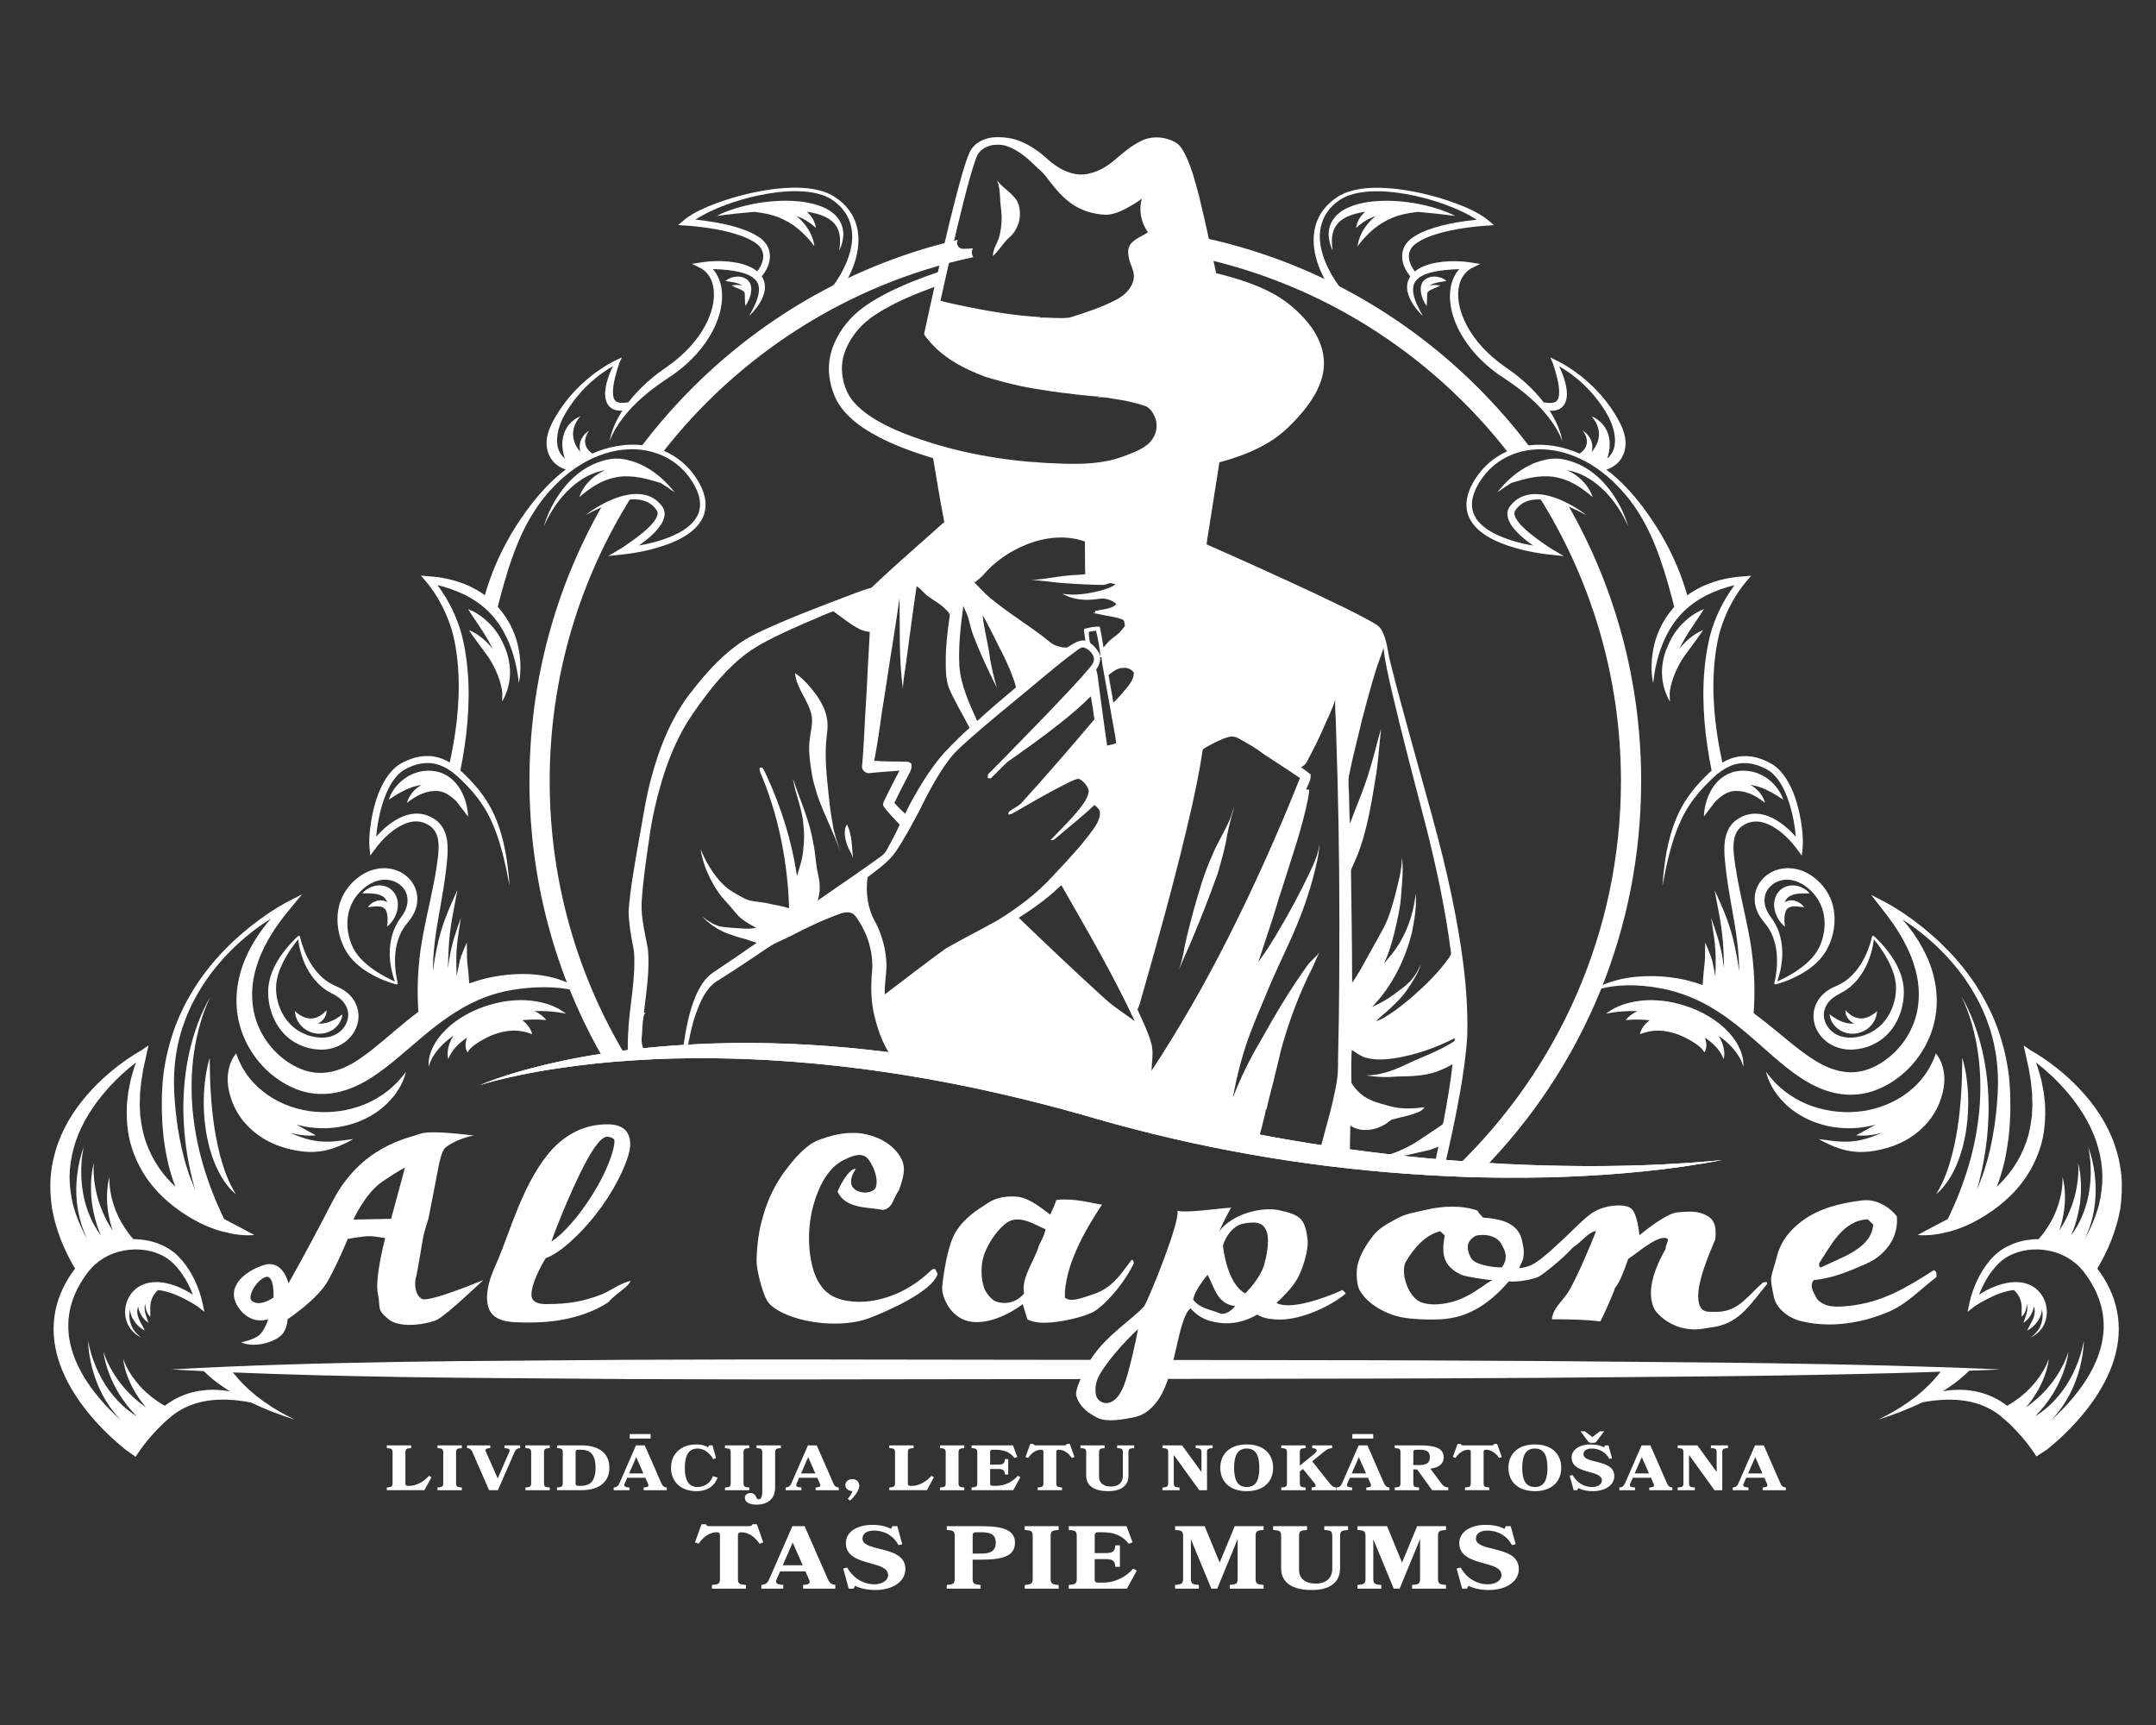 <?xml version="1.0" encoding="utf-8"?>
<!-- Generator: Adobe Illustrator 23.1.0, SVG Export Plug-In . SVG Version: 6.00 Build 0)  -->
<svg version="1.1" id="Layer_1" xmlns="http://www.w3.org/2000/svg" xmlns:xlink="http://www.w3.org/1999/xlink" x="0px" y="0px"
	 viewBox="0 0 1280 1024" style="enable-background:new 0 0 1280 1024;" xml:space="preserve">
<rect x="0" y="0" width="1280" height="1024" fill="#333333" stroke="none"/>
<style type="text/css">
	.st0{fill:#FFFFFF;}
</style>
<g>
	<g>
		<g>
			<g>
				<path class="st0" d="M577.66,147.43c-1.88,0.15-3.76,0.26-5.65,0.28c-3.35,0.05-4.42-2.96-3.47-5.33
					c-59.18,13.85-113.49,43.89-157.54,87.93c-11.22,11.22-21.51,23.11-30.88,35.56c0.75,0.11,1.53,0.26,2.31,0.47
					c3.78,0.17,7.68,0.42,10.21,3.2c45.25-58.54,110.42-100.92,185.25-116.9C576.78,151.29,576.57,149.03,577.66,147.43z"/>
			</g>
			<g>
				<path class="st0" d="M877.69,230.32c-49.94-49.94-113.08-81.88-181.54-92.61c2.39,4.26,4.09,8.87,6.23,13.28
					c78.23,14.49,146.5,57.71,193.43,118.27c2.88-1.49,6.49-2.17,9.24-2.61c0.14-0.02,0.28-0.02,0.42-0.03
					c1.05-0.24,2.11-0.44,3.17-0.64C899.25,253.49,888.93,241.56,877.69,230.32z"/>
			</g>
			<g>
				<path class="st0" d="M362.93,628.39c2.99-0.24,5.98-0.61,8.97-0.87c-28.91-47.88-45.56-103.96-45.56-163.85
					c0-62.05,17.88-119.99,48.73-168.98c-1.59,0.14-3.19,0.22-4.61,0.54c-4.36,0.97-8.53,2.37-12.55,4.3
					c-28.42,49.41-43.58,105.61-43.58,164.14c0,58.91,15.35,115.45,44.12,165.09C359.95,628.62,361.44,628.5,362.93,628.39z"/>
			</g>
			<g>
				<path class="st0" d="M864.34,693.06c5.1,0.44,10.14,1.24,15.2,2.05c61.14-62.11,94.8-144.19,94.8-231.45
					c0-58.47-15.13-114.61-43.49-163.97c-1.09-0.5-2.19-1.03-3.31-1.53c-4.17-1.85-9.33-3.31-14.15-3.82
					c30.99,49.06,48.95,107.13,48.95,169.32C962.34,553.72,924.71,635.15,864.34,693.06z"/>
			</g>
		</g>
		<g>
			<path class="st0" d="M133.37,694.78c-0.53-1.65-1.12-3.26-1.58-4.92c-1.02-3.29-1.8-6.65-2.57-10c-0.7-3.38-1.37-6.76-1.88-10.18
				c-1.06-6.83-1.76-13.73-2.19-20.68c-0.48-6.96-0.57-13.95-0.65-21.08c-2.04,6.84-3.04,13.96-3.42,21.1
				c-0.35,7.15-0.01,14.34,1.06,21.46c0.5,3.56,1.28,7.08,2.16,10.58c1,3.47,2.06,6.92,3.52,10.24c0.34,0.84,0.69,1.67,1.11,2.48
				c0.4,0.81,0.78,1.63,1.2,2.43c0.89,1.58,1.75,3.17,2.79,4.66c2.04,2.98,4.33,5.84,7.16,8.05c-1.92-3.02-3.5-6.11-4.82-9.32
				C134.55,698.02,133.99,696.38,133.37,694.78z"/>
			<path class="st0" d="M176.34,601.34c-0.4-0.38-0.8-0.77-1.2-1.18c0.05,3.22,1.47,6.43,3.83,8.92c2.36,2.5,5.78,4.2,9.39,4.51
				c3.59,0.35,7.33-0.75,10.06-2.93c2.74-2.15,4.58-5.25,4.87-8.51c-2.6,1.97-4.97,3.41-7.37,4.33c-2.39,0.89-4.73,1.31-7.11,1.17
				c-0.09-0.01-0.19-0.03-0.28-0.03c1.21-0.49,2.31-1.23,3.16-2.17c1.48-1.6,2.3-3.68,2.15-5.72c-1.41,1.47-2.72,2.59-4.1,3.4
				c-1.38,0.79-2.78,1.28-4.26,1.43c-1.47,0.15-2.98-0.05-4.51-0.6c-1.54-0.54-3.05-1.44-4.65-2.64
				C176.33,601.31,176.33,601.33,176.34,601.34z"/>
			<path class="st0" d="M219.85,530.35c1.48,0.06,2.87,0.2,4.11,0.47c1.24,0.28,2.31,0.71,3.16,1.24c0.86,0.53,1.48,1.22,2.04,2.04
				c0.29,0.45,0.54,0.96,0.74,1.52c-0.92-0.61-1.97-0.99-2.99-1.11c-1.23-0.15-2.41,0.01-3.47,0.34c-2.13,0.68-3.87,1.98-5.06,3.73
				c2.09-0.26,3.93-0.56,5.61-0.55c1.68,0.01,3.06,0.32,3.99,1.05c0.95,0.67,1.57,1.96,1.87,3.61c0.28,1.42,0.27,3.01,0.26,4.75
				c-0.12,0.87-0.24,1.75-0.36,2.66c2.61-2.08,4.56-4.9,5.67-8.21c0.53-1.66,0.87-3.45,0.8-5.35c-0.06-1.89-0.54-3.91-1.62-5.73
				c-1.05-1.82-2.73-3.38-4.65-4.23c-1.91-0.87-3.94-1.13-5.79-0.95c-1.85,0.17-3.56,0.73-5.08,1.53c-1.52,0.81-2.88,1.83-3.98,3.14
				C216.8,530.33,218.36,530.28,219.85,530.35z"/>
			<path class="st0" d="M220.02,662.42c5.09-2.89,9.65-6.69,13.3-11.17c3.64-4.47,6.41-9.61,7.72-15.03
				c-6.52,9.01-15.01,15.42-24.45,19.3c-9.43,3.86-19.65,5.3-29.68,4.42c-5.03-0.39-9.95-1.55-14.7-3.2
				c-4.73-1.7-9.3-3.95-13.45-6.87c-8.36-5.77-15.12-14.15-18.6-24.71c-0.01,0.17,0,0.34,0,0.51c-0.02-0.09-0.03-0.17-0.05-0.26
				c-3.07,3.79-4.55,8.61-4.89,13.48c-0.3,4.9,0.71,9.83,2.38,14.47c1.71,4.64,4.21,9.01,7.41,12.81c3.2,3.79,7.02,7.03,11.21,9.58
				c2.08,1.31,4.28,2.39,6.51,3.37c1.11,0.5,2.26,0.91,3.4,1.33l3.34,1.04c4.48,1.28,9.19,2.21,14,2.33c2.39,0.1,4.8-0.12,7.15-0.43
				c2.35-0.32,4.63-0.94,6.83-1.62c4.39-1.45,8.44-3.4,12.35-5.61c-4.46,0.57-8.85,1.27-13.13,1.5c-4.28,0.2-8.39-0.05-12.36-1.02
				c-3.97-0.9-7.82-2.31-11.63-4.03l-0.06-0.03c4.86,1.22,9.86,1.93,14.88,1.35c-3.99-2.17-7.79-4.21-11.46-6.35
				c3.26,0.92,6.61,1.55,9.98,1.87C197.7,670.62,209.84,668.29,220.02,662.42z"/>
			<path class="st0" d="M276.44,621.24c0.07,1.24,0.47,2.51,1.16,3.48c1.17-2.08,2.62-3.24,4.07-4.36c1.46-1.09,2.97-2.02,4.46-2.89
				c1.51-0.84,3.01-1.63,4.48-2.3c0.74-0.33,1.47-0.65,2.18-0.91c0.36-0.14,0.71-0.27,1.06-0.38l1.19-0.39
				c3.21-0.99,6.27-1.64,9.61-1.71c3.35-0.06,6.98,0.5,11.24,2.14c-0.44-2.31-1.72-4.36-3.33-6.11c-0.75-0.81-1.61-1.53-2.52-2.18
				c1.78-0.17,3.57-0.3,5.41-0.37c2.84-0.12,5.7,0.02,8.92,0.25c-1.85-2.28-4.33-4.02-6.99-5.31c6.09-0.19,12.23,0.2,18.6,1.55
				c-3.25-2.64-7.15-4.54-11.21-5.79c-4.07-1.27-8.32-1.96-12.58-2.19c-4.27-0.23-8.54,0.08-12.76,0.73
				c-4.2,0.71-8.34,1.76-12.36,3.2l-1.51,0.53l-1.48,0.61c-0.98,0.42-1.98,0.79-2.94,1.25c-1.92,0.94-3.84,1.86-5.67,2.98
				c-3.67,2.19-7.19,4.67-10.28,7.67c-3.1,2.97-5.84,6.37-7.83,10.19c-1.98,3.79-3.19,8.1-2.85,12.23
				c1.13-3.99,3.21-7.38,5.71-10.34c2.51-2.96,5.45-5.49,8.57-7.74c0.1-0.07,0.2-0.14,0.31-0.21c-0.84,1.37-1.55,2.81-2.11,4.31
				c-1.14,3.06-1.6,6.43-0.87,9.47c2.34-5.74,6.42-9.43,10.82-12.5c0.1-0.07,0.21-0.13,0.31-0.2c-0.18,0.51-0.35,1.02-0.48,1.55
				C276.49,618.72,276.35,619.98,276.44,621.24z"/>
			<path class="st0" d="M241.56,476.58c3.07-2.3,5.99-4.21,9.03-5.44c3.02-1.22,6.14-1.78,9.14-1.57c2.89,0.19,5.62,1.44,8.24,3.5
				c1.02,0.79,2,1.67,2.98,2.62c2.3,2.8,4.5,5.93,6.95,9.08c-0.07-2.78-0.54-5.49-1.27-8.17c-0.74-2.68-1.79-5.31-3.25-7.83
				c-1.48-2.49-3.37-4.91-5.87-6.86c-2.46-1.97-5.52-3.41-8.72-4.01c-6.25-1.2-12.69,0.34-17.63,3.61
				c-4.95,3.26-8.61,7.94-10.39,13.22c4.63-3.08,8.96-5.7,13.42-7.27c2.02-0.72,4.06-1.21,6.08-1.46c-0.67,0.36-1.33,0.75-1.94,1.19
				C245.03,469.53,242.62,472.88,241.56,476.58z"/>
			<path class="st0" d="M434.3,169.45c1.31,0.76,2.67,1.25,3.92,1.79c1.25,0.52,2.46,1.08,3.23,1.75c0.31,0.28,0.5,0.55,0.64,0.82
				c0.03,0.38,0.06,0.77,0.08,1.16c0.1,2.09,0.07,4.31,0.33,6.65c1.38-1.91,2.37-3.98,3-6.26c0.31-1.14,0.51-2.34,0.51-3.64
				c-0.02-1.29-0.19-2.74-1.08-4.2c-1.01-1.56-2.33-2.29-3.64-2.79c-1.32-0.49-2.65-0.6-3.9-0.55c-2.5,0.17-4.82,1.01-6.68,2.6
				c2.39,0.44,4.49,0.68,6.38,1.17c0.94,0.23,1.79,0.53,2.51,0.87c0.43,0.21,0.83,0.47,1.13,0.71c-0.69-0.18-1.37-0.28-2.04-0.35
				C437.21,169.08,435.77,169.19,434.3,169.45z"/>
			<path class="st0" d="M302.74,400.98c0.34-5.55-0.79-11.19-2.84-16.32c-0.52-1.28-1.1-2.53-1.7-3.77
				c-0.64-1.21-1.26-2.43-1.99-3.61c-1.46-2.35-3.13-4.54-5.02-6.52c-3.78-3.94-8.19-7.19-13.29-9.18c1.41,2.36,2.9,4.51,4.34,6.64
				c1.44,2.13,2.85,4.22,4.19,6.3c1.33,2.1,2.62,4.17,3.8,6.29c0.8,1.45,1.58,2.93,2.31,4.43c-1.17-1.51-2.44-2.93-3.81-4.25
				c-2.99-2.86-6.37-5.37-10.31-6.91c2.31,3.52,4.69,6.65,7.01,9.82l3.45,4.71c1.13,1.54,2.15,3.1,3.09,4.76
				c1.88,3.29,3.45,6.79,4.62,10.44c0.57,1.83,1.06,3.7,1.38,5.61c0.11,0.67,0.19,1.35,0.26,2.03c-0.03,1.63-0.08,3.29-0.13,4.98
				C300.8,411.84,302.44,406.53,302.74,400.98z"/>
			<path class="st0" d="M352.38,283.28c-3.89,3.18-6.91,7.28-8.51,11.87c3.69-3.13,7.31-5.87,11.17-7.96
				c3.84-2.1,7.86-3.5,12.04-4.11c4.18-0.61,8.5-0.36,12.88,0.42c4.02,0.71,8.06,1.93,12.27,3.18c2.83,1.73,5.58,3.64,8.34,5.62
				c-2.61-3.28-5.47-6.43-8.73-9.19c-3.26-2.75-6.86-5.22-10.84-7.11c-1.98-0.97-4.06-1.76-6.21-2.38c-2.15-0.6-4.37-1.12-6.64-1.3
				c-4.56-0.42-9.13,0.67-13.31,2.21c-4.21,1.54-8.07,3.79-11.48,6.49c-3.42,2.69-6.43,5.81-9.06,9.16
				c-5.27,6.71-9.07,14.37-11.5,22.35c1.67-3.82,3.66-7.48,5.94-10.92c2.26-3.45,4.81-6.69,7.65-9.61
				c5.66-5.81,12.55-10.47,20.08-12.31c0.95-0.24,1.89-0.42,2.85-0.55c-0.15,0.06-0.3,0.11-0.44,0.17
				C356.51,280.34,354.32,281.68,352.38,283.28z"/>
			<path class="st0" d="M500.56,137.12c-0.41-4.17-2.9-8.26-6.3-10.82c-3.37-2.65-7.31-4.19-11.22-5.23
				c-3.93-1.03-7.91-1.54-11.87-1.77c-7.93-0.45-15.79,0.23-23.46,1.67c-3.84,0.73-7.63,1.67-11.35,2.83
				c-3.71,1.2-7.4,2.53-10.84,4.4c7.5-1.04,14.87-1.82,22.24-2.43c0.61,0.06,1.22,0.14,1.83,0.23c4.53,0.56,8.91,1.49,12.99,3.15
				c4.06,1.68,7.88,3.91,11.34,6.78c3.45,2.89,6.65,6.21,9.54,10.21c-0.2-2.49-1.04-4.89-2.09-7.17l-0.85-1.7l-1-1.61
				c-0.33-0.55-0.69-1.07-1.09-1.57c-0.38-0.51-0.78-1.01-1.18-1.51c-1.33-1.6-2.85-3.05-4.5-4.34c1.24,0.44,2.47,0.91,3.66,1.47
				c1.33,0.7,2.7,1.43,4,2.38c1.32,0.93,2.6,2.02,3.99,3.19c-0.23-1.8-0.86-3.52-1.75-5.15c-0.89-1.64-2.18-3.06-3.58-4.33
				c-0.05-0.04-0.1-0.08-0.15-0.12c0.99,0.14,1.97,0.3,2.93,0.49c3.55,0.7,7.01,1.77,9.94,3.58c1.46,0.91,2.78,1.98,3.84,3.3
				c1.08,1.31,1.85,2.86,2.38,4.55c1.04,3.41,0.84,7.29,0.26,11.11C499.92,145.25,501.01,141.29,500.56,137.12z"/>
			<path class="st0" d="M207.33,567.4c2.33,3.09,5.16,5.64,8.17,7.81c3.02,2.18,6.26,3.93,9.58,5.46c1.65,0.78,3.35,1.44,5.06,2.07
				c0.86,0.3,1.71,0.61,2.58,0.88c0.43,0.14,0.87,0.27,1.31,0.39l0.66,0.18l0.33,0.09l0.08,0.02l0.1,0.03
				c0.05,0.01,0.11,0.02,0.17,0.03c0.24,0.02,0.49-0.07,0.63-0.15c0.06-0.13,0.13-0.33,0.13-0.55c0-0.1-0.02-0.21-0.04-0.29
				l-0.03-0.12l-0.08-0.32l-0.15-0.64c-0.09-0.43-0.2-0.86-0.27-1.3c-0.18-0.87-0.31-1.74-0.44-2.61c-0.14-0.87-0.22-1.75-0.34-2.62
				l-0.2-2.62c-0.19-3.49-0.05-6.99,0.56-10.36c0.59-3.37,1.6-6.62,3.12-9.58c0.4-0.73,0.86-1.42,1.27-2.13
				c0.38-0.73,0.91-1.37,1.42-2.02l0.75-0.97l0.38-0.49l0.46-0.57l0.92-1.16c0.3-0.39,0.56-0.82,0.84-1.23
				c0.58-0.81,1.03-1.73,1.51-2.62c0.23-0.46,0.41-0.94,0.61-1.41l0.29-0.72l0.23-0.75c0.65-1.98,0.92-4.13,0.81-6.27
				c-0.1-2.15-0.6-4.29-1.48-6.28c-0.89-1.98-2.15-3.78-3.66-5.31c-1.51-1.54-3.28-2.8-5.19-3.75c-1.92-0.93-3.98-1.56-6.08-1.89
				c-4.21-0.66-8.53,0-12.36,1.55c-3.81,1.62-7.17,4.01-9.93,6.84c-2.8,2.86-5.08,6.31-6.55,10.06c-1.49,3.74-2.16,7.74-2.15,11.66
				c0,3.92,0.65,7.77,1.8,11.43C203.33,560.8,204.98,564.31,207.33,567.4z M208.7,536.7c1.31-2.86,3.16-5.42,5.38-7.67
				c2.29-2.24,4.84-4.12,7.63-5.33c2.76-1.22,5.77-1.76,8.67-1.4c1.45,0.18,2.86,0.56,4.19,1.15c1.31,0.61,2.52,1.42,3.57,2.38
				c1.05,0.97,1.94,2.1,2.59,3.36c0.63,1.27,1.03,2.64,1.17,4.07c0.15,1.42,0.04,2.9-0.35,4.35l-0.12,0.55l-0.19,0.54
				c-0.13,0.36-0.23,0.73-0.38,1.08c-0.33,0.7-0.61,1.43-1.04,2.1c-0.2,0.34-0.38,0.7-0.6,1.03l-0.69,0.99l-1.58,2.31
				c-0.55,0.8-1.11,1.59-1.51,2.48c-0.44,0.86-0.89,1.72-1.28,2.6c-1.48,3.56-2.3,7.31-2.63,11.04c-0.3,3.74-0.11,7.46,0.49,11.09
				l0.52,2.7c0.22,0.89,0.4,1.78,0.66,2.66c0.25,0.88,0.51,1.75,0.8,2.62c0.13,0.41,0.28,0.81,0.43,1.21l-1.12-0.5
				c-0.81-0.36-1.61-0.75-2.4-1.14c-1.58-0.8-3.14-1.63-4.66-2.53c-3.05-1.77-5.93-3.78-8.57-6.01c-2.63-2.23-4.99-4.74-6.76-7.52
				c-1.79-2.76-3-5.94-3.79-9.16C205.56,549.27,206.05,542.4,208.7,536.7z"/>
			<path class="st0" d="M178.4,557.29l-0.15-0.64l-0.07-0.32l-0.02-0.12c-0.02-0.09-0.05-0.19-0.09-0.28
				c-0.09-0.19-0.24-0.34-0.36-0.43c-0.16-0.02-0.43,0.02-0.63,0.15c-0.05,0.03-0.1,0.06-0.14,0.1l-0.08,0.07l-0.06,0.06l-0.26,0.23
				l-0.5,0.46c-0.34,0.31-0.67,0.62-0.99,0.94c-0.65,0.63-1.28,1.29-1.91,1.95c-1.24,1.33-2.46,2.68-3.58,4.12
				c-2.27,2.86-4.38,5.89-6.09,9.19c-1.71,3.3-3.09,6.85-3.78,10.66c-0.71,3.83-0.6,7.7-0.03,11.49c0.62,3.79,1.78,7.52,3.54,11.02
				c1.76,3.5,4.16,6.77,7.17,9.44c3,2.68,6.59,4.73,10.38,6.02c3.74,1.29,7.82,1.9,11.95,1.63c4.11-0.34,8.27-1.69,11.73-4.18
				c1.72-1.24,3.28-2.73,4.57-4.43c1.28-1.72,2.29-3.64,2.95-5.69c0.66-2.05,0.98-4.22,0.88-6.39c-0.11-2.17-0.63-4.31-1.51-6.27
				c-0.87-1.96-2.08-3.76-3.55-5.23l-0.54-0.56l-0.58-0.51c-0.39-0.33-0.77-0.68-1.18-0.99c-0.83-0.58-1.64-1.2-2.53-1.66
				c-0.44-0.24-0.86-0.51-1.31-0.72l-1.34-0.62l-0.67-0.3l-0.56-0.27l-1.11-0.53c-0.74-0.35-1.5-0.68-2.18-1.16
				c-0.69-0.45-1.41-0.86-2.09-1.33c-2.69-1.96-5.05-4.41-7.1-7.15c-2.07-2.73-3.77-5.79-5.17-8.99l-1-2.43
				c-0.29-0.83-0.61-1.65-0.88-2.49c-0.28-0.84-0.55-1.68-0.78-2.53C178.61,558.15,178.51,557.72,178.4,557.29z M183.56,577.04
				c1.98,3.18,4.4,6.15,7.33,8.67c0.74,0.61,1.53,1.17,2.31,1.74c0.76,0.61,1.62,1.06,2.47,1.53l2.45,1.35l1.07,0.57
				c0.35,0.2,0.67,0.43,1,0.65c0.69,0.41,1.26,0.93,1.88,1.41c0.29,0.25,0.55,0.53,0.83,0.8l0.41,0.4l0.36,0.44
				c1,1.12,1.76,2.39,2.27,3.73c0.52,1.34,0.78,2.75,0.79,4.16c-0.01,1.42-0.29,2.83-0.8,4.17c-0.51,1.33-1.22,2.6-2.12,3.73
				c-0.92,1.12-2.01,2.1-3.22,2.91c-2.43,1.63-5.36,2.5-8.37,2.65c-3.03,0.17-6.15-0.36-9.21-1.32c-2.99-1.01-5.8-2.46-8.25-4.42
				c-4.94-3.89-8.46-9.8-10.01-16.29c-0.75-3.24-1.1-6.62-0.74-9.89c0.33-3.29,1.3-6.59,2.65-9.76c1.35-3.18,3.02-6.27,4.94-9.23
				c0.95-1.48,1.97-2.93,3.02-4.36c0.53-0.71,1.07-1.42,1.63-2.1l0.78-0.95c0.05,0.43,0.1,0.85,0.17,1.28
				c0.13,0.9,0.29,1.8,0.46,2.7c0.17,0.9,0.41,1.78,0.61,2.67l0.76,2.65C180.1,570.43,181.61,573.84,183.56,577.04z"/>
			<path class="st0" d="M1156.57,700.87c1.04-1.49,1.9-3.08,2.79-4.66c0.42-0.8,0.8-1.62,1.2-2.43c0.41-0.81,0.77-1.64,1.11-2.48
				c1.46-3.32,2.52-6.77,3.52-10.24c0.88-3.49,1.66-7.02,2.16-10.58c1.06-7.11,1.4-14.31,1.06-21.46
				c-0.38-7.14-1.38-14.26-3.42-21.1c-0.08,7.13-0.16,14.12-0.65,21.08c-0.42,6.95-1.13,13.85-2.19,20.68
				c-0.51,3.42-1.18,6.8-1.88,10.18c-0.78,3.35-1.56,6.71-2.57,10c-0.46,1.67-1.05,3.28-1.58,4.92c-0.61,1.61-1.17,3.25-1.88,4.82
				c-1.32,3.2-2.91,6.3-4.82,9.32C1152.25,706.71,1154.53,703.85,1156.57,700.87z"/>
			<path class="st0" d="M1091.07,610.66c2.73,2.19,6.47,3.28,10.06,2.93c3.61-0.31,7.03-2.01,9.39-4.51
				c2.36-2.49,3.79-5.7,3.84-8.92c-0.4,0.42-0.8,0.8-1.2,1.18c0-0.02,0.01-0.03,0.01-0.05c-1.6,1.2-3.11,2.1-4.65,2.64
				c-1.53,0.55-3.04,0.75-4.51,0.6c-1.48-0.15-2.87-0.64-4.26-1.43c-1.39-0.8-2.7-1.93-4.1-3.4c-0.15,2.04,0.67,4.13,2.15,5.72
				c0.85,0.94,1.95,1.68,3.16,2.17c-0.09,0.01-0.19,0.03-0.28,0.03c-2.38,0.14-4.71-0.28-7.11-1.17c-2.4-0.92-4.76-2.36-7.37-4.33
				C1086.48,605.41,1088.32,608.51,1091.07,610.66z"/>
			<path class="st0" d="M1054.91,530.82c-1.09,1.82-1.56,3.84-1.62,5.73c-0.07,1.9,0.26,3.69,0.8,5.35
				c1.11,3.31,3.06,6.13,5.67,8.21c-0.12-0.91-0.24-1.8-0.36-2.67c-0.02-1.73-0.02-3.32,0.26-4.74c0.3-1.65,0.93-2.94,1.87-3.61
				c0.92-0.73,2.31-1.04,3.99-1.05c1.68-0.01,3.51,0.29,5.61,0.55c-1.19-1.75-2.93-3.05-5.06-3.73c-1.06-0.33-2.24-0.49-3.47-0.34
				c-1.02,0.12-2.07,0.5-2.99,1.11c0.2-0.56,0.45-1.08,0.74-1.52c0.56-0.82,1.17-1.51,2.04-2.04c0.85-0.53,1.92-0.96,3.16-1.24
				c1.24-0.27,2.63-0.41,4.11-0.47c1.49-0.06,3.05-0.01,4.76-0.04c-1.1-1.31-2.46-2.34-3.98-3.14c-1.52-0.8-3.23-1.36-5.08-1.53
				c-1.85-0.18-3.88,0.08-5.79,0.95C1057.63,527.44,1055.96,529,1054.91,530.82z"/>
			<path class="st0" d="M1149.39,625.41c-0.02,0.09-0.03,0.17-0.05,0.26c0-0.17,0-0.34,0-0.51c-3.48,10.56-10.24,18.94-18.6,24.71
				c-4.15,2.92-8.72,5.17-13.45,6.87c-4.75,1.64-9.68,2.81-14.7,3.2c-10.04,0.87-20.26-0.56-29.68-4.42
				c-9.44-3.88-17.93-10.29-24.45-19.3c1.3,5.42,4.08,10.56,7.72,15.03c3.65,4.48,8.21,8.28,13.3,11.17
				c10.17,5.87,22.32,8.2,34.02,7.04c3.37-0.32,6.71-0.96,9.98-1.87c-3.67,2.14-7.47,4.18-11.46,6.35
				c5.02,0.58,10.02-0.13,14.88-1.35l-0.06,0.03c-3.81,1.72-7.67,3.14-11.63,4.03c-3.96,0.97-8.07,1.22-12.36,1.02
				c-4.28-0.22-8.67-0.93-13.13-1.5c3.91,2.21,7.96,4.16,12.35,5.61c2.2,0.68,4.48,1.3,6.83,1.62c2.35,0.31,4.76,0.52,7.15,0.43
				c4.81-0.11,9.52-1.05,14-2.33l3.34-1.04c1.14-0.42,2.28-0.83,3.4-1.33c2.23-0.98,4.43-2.06,6.51-3.37
				c4.2-2.55,8.01-5.79,11.21-9.58c3.19-3.79,5.7-8.16,7.41-12.81c1.67-4.65,2.68-9.57,2.38-14.47
				C1153.95,634.02,1152.46,629.2,1149.39,625.41z"/>
			<path class="st0" d="M1029.26,622.83c2.5,2.96,4.58,6.35,5.71,10.34c0.34-4.14-0.87-8.44-2.85-12.23
				c-1.99-3.82-4.73-7.22-7.83-10.19c-3.09-2.99-6.61-5.48-10.28-7.67c-1.83-1.12-3.75-2.04-5.67-2.98
				c-0.96-0.47-1.96-0.83-2.94-1.25l-1.48-0.61l-1.51-0.53c-4.01-1.44-8.16-2.5-12.36-3.2c-4.21-0.65-8.49-0.96-12.76-0.73
				c-4.26,0.23-8.51,0.92-12.58,2.19c-4.06,1.25-7.96,3.16-11.21,5.79c6.37-1.35,12.51-1.74,18.6-1.55
				c-2.66,1.28-5.13,3.03-6.99,5.31c3.22-0.23,6.08-0.36,8.92-0.25c1.84,0.06,3.64,0.2,5.41,0.37c-0.92,0.65-1.77,1.38-2.52,2.18
				c-1.61,1.75-2.89,3.8-3.33,6.11c4.25-1.65,7.89-2.21,11.24-2.14c3.33,0.07,6.4,0.72,9.61,1.71l1.19,0.39
				c0.35,0.11,0.7,0.24,1.06,0.38c0.72,0.27,1.44,0.58,2.18,0.91c1.48,0.67,2.97,1.46,4.48,2.3c1.49,0.87,3,1.8,4.46,2.89
				c1.45,1.13,2.9,2.28,4.07,4.36c0.69-0.97,1.09-2.24,1.16-3.48c0.09-1.26-0.05-2.52-0.34-3.73c-0.13-0.53-0.3-1.04-0.48-1.55
				c0.1,0.07,0.21,0.13,0.31,0.2c4.4,3.07,8.47,6.76,10.82,12.5c0.74-3.03,0.28-6.41-0.87-9.47c-0.56-1.5-1.27-2.94-2.11-4.31
				c0.1,0.07,0.21,0.13,0.3,0.21C1023.81,617.33,1026.75,619.87,1029.26,622.83z"/>
			<path class="st0" d="M1058.7,474.71c-1.78-5.28-5.44-9.96-10.39-13.22c-4.94-3.27-11.38-4.8-17.63-3.61
				c-3.2,0.6-6.26,2.04-8.72,4.01c-2.49,1.94-4.38,4.37-5.87,6.86c-1.46,2.52-2.51,5.16-3.25,7.83c-0.73,2.68-1.19,5.39-1.27,8.17
				c2.45-3.15,4.65-6.28,6.95-9.08c0.98-0.95,1.96-1.83,2.98-2.62c2.62-2.06,5.35-3.31,8.24-3.5c3.01-0.21,6.12,0.35,9.14,1.57
				c3.05,1.23,5.96,3.14,9.03,5.44c-1.06-3.7-3.47-7.04-6.79-9.41c-0.61-0.44-1.27-0.83-1.94-1.19c2.01,0.26,4.05,0.74,6.08,1.46
				C1049.74,469.02,1054.07,471.63,1058.7,474.71z"/>
			<path class="st0" d="M852.39,167.96c1.89-0.49,4-0.73,6.38-1.17c-1.85-1.6-4.17-2.44-6.68-2.6c-1.25-0.05-2.58,0.06-3.9,0.55
				c-1.32,0.5-2.63,1.23-3.64,2.79c-0.89,1.46-1.06,2.91-1.08,4.2c0.01,1.3,0.21,2.5,0.51,3.64c0.62,2.28,1.62,4.35,3,6.26
				c0.26-2.34,0.23-4.56,0.33-6.65c0.02-0.4,0.05-0.78,0.08-1.16c0.14-0.28,0.33-0.54,0.64-0.82c0.77-0.67,1.98-1.23,3.23-1.75
				c1.25-0.54,2.62-1.03,3.92-1.79c-1.47-0.25-2.91-0.37-4.41-0.25c-0.67,0.06-1.35,0.17-2.04,0.35c0.3-0.24,0.7-0.5,1.13-0.71
				C850.6,168.49,851.45,168.18,852.39,167.96z"/>
			<path class="st0" d="M1003.06,374.53c1.35-2.08,2.75-4.17,4.19-6.3c1.44-2.13,2.93-4.28,4.34-6.64
				c-5.1,1.99-9.51,5.24-13.29,9.18c-1.88,1.98-3.56,4.18-5.01,6.52c-0.73,1.18-1.35,2.4-1.99,3.61c-0.6,1.24-1.17,2.49-1.7,3.77
				c-2.05,5.12-3.19,10.76-2.84,16.32c0.3,5.55,1.94,10.85,4.64,15.45c-0.05-1.69-0.11-3.34-0.13-4.98
				c0.06-0.68,0.15-1.36,0.26-2.03c0.32-1.92,0.81-3.78,1.38-5.61c1.17-3.66,2.74-7.16,4.62-10.44c0.94-1.65,1.96-3.21,3.09-4.76
				l3.45-4.71c2.32-3.17,4.7-6.3,7.01-9.82c-3.94,1.54-7.32,4.05-10.31,6.91c-1.37,1.32-2.64,2.75-3.81,4.25
				c0.73-1.5,1.5-2.98,2.31-4.43C1000.44,378.7,1001.73,376.63,1003.06,374.53z"/>
			<path class="st0" d="M953.11,291.99c2.84,2.92,5.39,6.16,7.65,9.61c2.28,3.44,4.27,7.1,5.94,10.92
				c-2.43-7.97-6.23-15.64-11.5-22.35c-2.63-3.35-5.64-6.46-9.06-9.16c-3.41-2.7-7.27-4.95-11.48-6.49
				c-4.18-1.53-8.75-2.63-13.31-2.21c-2.27,0.18-4.49,0.69-6.64,1.3c-2.15,0.63-4.24,1.41-6.21,2.38c-3.98,1.9-7.57,4.36-10.84,7.11
				c-3.26,2.76-6.12,5.91-8.73,9.19c2.76-1.97,5.51-3.89,8.34-5.62c4.21-1.26,8.24-2.47,12.27-3.18c4.38-0.78,8.7-1.03,12.88-0.42
				c4.18,0.6,8.2,2.01,12.04,4.11c3.86,2.09,7.48,4.83,11.17,7.96c-1.61-4.59-4.62-8.69-8.51-11.87c-1.94-1.6-4.13-2.94-6.48-3.98
				c-0.14-0.06-0.29-0.11-0.44-0.17c0.95,0.13,1.9,0.31,2.85,0.55C940.56,281.52,947.46,286.18,953.11,291.99z"/>
			<path class="st0" d="M806.83,130.15c-0.9,1.63-1.52,3.35-1.75,5.15c1.4-1.17,2.68-2.26,3.99-3.19c1.3-0.95,2.66-1.68,4-2.38
				c1.19-0.56,2.41-1.04,3.66-1.47c-1.65,1.29-3.17,2.74-4.5,4.34c-0.4,0.5-0.8,1-1.18,1.51c-0.4,0.5-0.76,1.02-1.09,1.57l-1,1.61
				l-0.85,1.7c-1.05,2.29-1.88,4.68-2.09,7.17c2.89-4,6.09-7.32,9.54-10.21c3.46-2.87,7.27-5.1,11.34-6.78
				c4.08-1.66,8.46-2.59,12.99-3.15c0.61-0.09,1.22-0.17,1.83-0.23c7.37,0.61,14.74,1.39,22.24,2.43c-3.44-1.87-7.13-3.19-10.84-4.4
				c-3.72-1.16-7.52-2.11-11.35-2.83c-7.67-1.44-15.53-2.12-23.46-1.67c-3.96,0.23-7.94,0.74-11.87,1.77
				c-3.91,1.04-7.84,2.58-11.22,5.23c-3.4,2.56-5.89,6.64-6.3,10.82c-0.45,4.18,0.64,8.13,2.29,11.62
				c-0.59-3.82-0.78-7.7,0.26-11.11c0.52-1.69,1.3-3.24,2.38-4.55c1.06-1.32,2.39-2.4,3.84-3.3c2.93-1.8,6.39-2.88,9.94-3.58
				c0.97-0.19,1.95-0.35,2.93-0.49c-0.05,0.04-0.1,0.08-0.15,0.12C809.01,127.09,807.73,128.51,806.83,130.15z"/>
			<path class="st0" d="M1259.47,697.82c-0.65-6.57-2.12-13.01-4.33-19.13c-4.4-12.28-11.79-22.99-20.36-32.13
				c-4.31-4.58-8.93-8.8-13.82-12.65c-4.92-3.85-9.95-7.38-15.49-10.47l0,0l-4.05-2.83l1.15,5.2l1.94,8.8l0.73,4.41
				c0.24,1.47,0.52,2.93,0.63,4.4l0.45,4.41l0.11,1.1c0.02,0.37,0.02,0.73,0.03,1.1l0.05,2.2c-0.01,1.46,0.18,2.92,0.08,4.38
				l-0.2,4.35l-0.05,1.08l-0.14,1.07l-0.29,2.14c-0.19,1.43-0.34,2.86-0.7,4.25c-0.31,1.4-0.58,2.8-0.92,4.19l-1.26,4.08
				c-1.86,5.37-4.39,10.47-7.59,15.15c-0.85,1.14-1.62,2.33-2.5,3.45l-2.73,3.29l-2.95,3.11c-0.57,0.58-1.17,1.14-1.77,1.7
				c0.04-0.1,0.07-0.2,0.11-0.3l1.22-3.3l1.06-3.34c0.74-2.22,1.24-4.49,1.85-6.73c0.31-1.12,0.52-2.26,0.74-3.4l0.67-3.4
				c0.45-2.27,0.71-4.56,1.08-6.83l0.25-1.71l0.16-1.72l0.31-3.43c0.09-1.14,0.23-2.28,0.28-3.43l0.15-3.43
				c0.08-2.28,0.22-4.57,0.16-6.85l-0.06-6.83c-0.1-2.29-0.26-4.6-0.39-6.89c-0.75-9.17-2.58-18.21-5.28-26.92
				c-5.39-17.46-14.84-33.4-26.79-46.92c-2.97-3.4-6.16-6.61-9.4-9.74c-3.3-3.08-6.7-6.05-10.22-8.88
				c-3.53-2.81-7.16-5.51-10.9-8.04c-1.88-1.26-3.78-2.49-5.72-3.66c-1.95-1.18-3.86-2.33-5.97-3.41l-7.91-4.08l5.63,7.28l0,0
				l2.97,3.8c0.49,0.63,1,1.25,1.48,1.89l1.38,1.96c0.9,1.32,1.9,2.56,2.75,3.9l2.56,4c3.21,5.43,6.09,11,8.06,16.81
				c1,2.9,1.81,5.83,2.4,8.79c0.23,1.49,0.61,2.95,0.69,4.44c0.14,1.48,0.36,2.96,0.35,4.44c0.18,5.91-0.57,11.77-2.44,17.24
				c-1.91,5.45-4.67,10.61-8.39,15.03l-1.39,1.65l-1.49,1.56l-0.75,0.78l-0.8,0.72l-1.59,1.44c-2.22,1.81-4.53,3.49-6.98,4.9
				c-2.46,1.37-5.01,2.53-7.61,3.34c-2.63,0.76-5.16,1.25-7.77,1.31l-2.03,0c-0.67,0-1.34-0.12-2.01-0.16
				c-1.35-0.06-2.67-0.42-4.01-0.63c-2.65-0.69-5.3-1.48-7.9-2.72c-0.66-0.26-1.3-0.61-1.94-0.94c-0.64-0.34-1.3-0.64-1.94-1.01
				c-1.27-0.76-2.56-1.46-3.82-2.31c-2.54-1.6-5.04-3.43-7.54-5.29c-2.49-1.91-4.96-3.89-7.45-5.93l-7.53-6.17
				c-4.07-3.37-8.28-6.69-12.64-9.89c0.36-5.61,0.53-11.24,0.42-16.86c-0.08-3.46-0.24-6.93-0.55-10.37
				c-0.27-3.45-0.65-6.88-1.12-10.29c-1.97-13.69-5.38-26.74-7.89-39.83c-0.63-3.27-1.21-6.54-1.69-9.82
				c-0.49-3.34-0.99-6.58-1.12-9.74c-0.05-1.58-0.06-3.14,0.13-4.64c0.16-1.5,0.45-2.95,0.96-4.26c0.49-1.32,1.16-2.53,2.08-3.52
				c0.4-0.55,0.98-0.93,1.47-1.41c0.6-0.43,1.19-0.86,1.83-1.21c2.51-1.45,5.37-2.06,8.3-1.77c2.93,0.27,5.86,1.42,8.59,2.97
				c5.45,3.18,10.22,7.86,14.08,13.05l3.11,4.18l0.5-5.16l0,0l0-0.02l0-0.01l0,0l0,0l0,0v0h0l0,0c0.26-3.71,0-7.15-0.38-10.64
				c-0.4-3.47-1-6.92-1.76-10.33c-1.58-6.8-3.83-13.58-7.75-19.68c-1.97-3.02-4.41-5.89-7.57-8.04c-1.63-1.08-3.23-1.83-4.87-2.58
				c-1.66-0.72-3.38-1.33-5.16-1.79c-3.55-0.92-7.36-1.12-11.04-0.49c-3.28,0.56-6.36,1.83-9.15,3.47
				c-1.79-8.21-3.24-16.49-4.16-24.82c-1.06-9.65-1.49-19.37-0.93-29.04c0.27-4.83,0.78-9.65,1.56-14.41
				c0.78-4.77,1.86-9.38,3.47-13.91c1.59-4.52,3.55-8.92,5.9-13.12c1.17-2.1,2.43-4.15,3.76-6.15c1.34-1.97,2.79-3.97,4.27-5.69
				l3.27-3.79l-4.99,0.45h0c-7.72,0.45-15.47,2.2-22.74,5.34l-1.36,0.59l-1.32,0.68c-0.88,0.46-1.77,0.9-2.64,1.38
				c-1.67,1.02-3.36,2.01-4.92,3.22c-0.17-0.57-0.33-1.13-0.5-1.7c-0.77-2.6-1.61-5.18-2.53-7.74c-1.82-5.12-3.93-10.14-6.28-15.04
				c-4.72-9.8-10.46-19.08-16.94-27.72c-6.29-8.34-13.41-16.11-21.77-22.42c2.72-0.83,5.29-2.39,7.33-4.63
				c1.44-1.62,2.57-3.58,3.23-5.65c0.65-2.08,0.9-4.23,0.79-6.3c-0.22-4.15-1.64-7.86-3.33-11.21c-1.72-3.35-3.69-6.46-5.76-9.44
				c-2.09-2.98-4.37-5.81-6.82-8.49c-2.46-2.66-5.07-5.18-7.8-7.53c-2.74-2.36-5.63-4.53-8.63-6.53c-3.01-2.01-6.08-3.82-9.44-5.4
				l-2.94-1.38l1.41,2.96l0,0c0.98,2.82,1.87,5.74,2.58,8.62c0.71,2.88,1.28,5.8,1.33,8.57c0.04,1.37-0.08,2.71-0.42,3.79
				c-0.33,1.11-0.87,1.81-1.56,2.28c-0.71,0.47-1.8,0.72-3.06,0.77c-1.26,0.02-2.65-0.12-4.06-0.32l-0.01,0.05
				c-1.61-2.09-3.32-4.11-5.12-6.06c-1.93-2.05-3.95-4.02-6.03-5.92c-2.12-1.85-4.27-3.67-6.51-5.37c-1.12-0.86-2.28-1.64-3.43-2.46
				c-1.13-0.78-2.18-1.54-3.27-2.32c-2.15-1.56-4.22-3.23-6.22-4.96c-3.98-3.49-7.63-7.36-10.73-11.61
				c-3.1-4.24-5.66-8.88-7.38-13.78c-1.72-4.87-2.61-10.08-1.92-15.03c0.35-2.46,1.06-4.85,2.28-6.92c1.21-2.08,2.92-3.83,4.99-5.08
				l0,0l5.59-2.77l-6.39-0.96c-5.15-0.77-10.24-0.86-15.42-0.37c-5.14,0.55-10.42,1.57-15.27,4.53c-0.58,0.37-1.16,0.79-1.71,1.25
				c-1.1-1.39-2.03-2.91-2.66-4.51c-0.96-2.36-1.22-4.89-0.51-7.11c0.39-1.09,0.91-2.15,1.73-3.05c0.17-0.25,0.4-0.45,0.62-0.66
				c0.23-0.21,0.42-0.43,0.67-0.63l1.6-1.15c0.5-0.41,1.12-0.72,1.71-1.05c0.6-0.32,1.16-0.68,1.78-0.97
				c1.27-0.54,2.48-1.19,3.81-1.63c5.21-1.97,10.75-3.28,16.33-4.3c5.59-0.97,11.3-1.68,16.92-2.05l4.98-0.33l-3.74-3.15l0,0
				c-1.45-1.19-2.95-2.22-4.49-3.12c-1.53-0.92-3.08-1.74-4.65-2.53c-3.15-1.55-6.36-2.87-9.62-4.07
				c-6.49-2.44-13.14-4.37-19.87-5.94c-6.74-1.51-13.57-2.68-20.48-3.16c-6.9-0.46-13.93-0.38-20.77,1.31
				c-3.4,0.85-6.79,2.15-9.75,4.2c-2.95,1.94-5.64,4.35-7.84,7.2c-2.21,2.84-3.85,6.16-4.8,9.67c-0.94,3.51-1.27,7.18-1.01,10.78
				c0.5,7.22,2.86,14.13,6.18,20.4c1.67,3.14,3.58,6.16,5.81,8.93c0.16,0.2,0.34,0.39,0.5,0.59c2.84,0.85,5.72,1.6,8.53,2.5
				c-3.96-4.38-7.52-9.24-10.54-14.4c-3.23-5.74-5.75-11.94-6.62-18.39c-0.43-3.22-0.36-6.49,0.3-9.64
				c0.66-3.15,1.93-6.18,3.78-8.87c1.84-2.7,4.27-4.99,6.98-6.92c2.66-1.9,5.75-3.19,8.98-4.01c3.24-0.82,6.59-1.23,9.96-1.41
				c3.37-0.16,6.76-0.14,10.14,0.16c6.76,0.54,13.49,1.71,20.08,3.37c6.59,1.66,13.08,3.76,19.34,6.37
				c3.12,1.32,6.19,2.75,9.12,4.37c1.43,0.78,2.83,1.62,4.16,2.52c-4.12,0.41-8.21,0.97-12.3,1.68c-5.75,1.05-11.48,2.39-17.06,4.5
				c-1.41,0.47-2.76,1.18-4.14,1.77c-0.68,0.32-1.34,0.73-2.01,1.09c-0.67,0.38-1.34,0.72-1.97,1.21c-2.59,1.57-5.14,4.29-6.17,7.57
				c-1.05,3.32-0.59,6.85,0.61,9.8c0.89,2.24,2.16,4.24,3.65,6.04c-0.49,0.74-0.92,1.54-1.23,2.4c-1.05,2.89-0.77,5.95,0.1,8.49
				c0.82,2.6,2.18,4.85,3.65,6.95c1.51,2.08,3.18,3.99,5.01,5.73c-1.24-2.2-2.46-4.38-3.46-6.63c-1-2.23-1.85-4.53-2.23-6.79
				c-0.37-2.26-0.28-4.48,0.64-6.23c0.87-1.76,2.42-3.16,4.34-4.18c1.9-1.05,4.11-1.77,6.38-2.3c2.27-0.57,4.64-0.89,7.03-1.18
				c2.91-0.31,5.87-0.48,8.84-0.58c-0.68,0.75-1.31,1.55-1.85,2.4c-1.69,2.6-2.73,5.54-3.25,8.49c-1.01,5.96-0.13,11.93,1.61,17.45
				c1.8,5.53,4.53,10.67,7.81,15.36c3.29,4.7,7.15,8.96,11.38,12.76c2.12,1.91,4.34,3.68,6.63,5.36c1.13,0.84,2.35,1.63,3.49,2.39
				c1.11,0.75,2.25,1.48,3.34,2.26c4.45,3,8.74,6.26,12.78,9.81c4.02,3.57,7.79,7.44,11.1,11.71c1.68,2.12,3.2,4.37,4.6,6.7
				c1.38,2.34,2.63,4.78,3.49,7.4c-0.33-2.76-1.23-5.42-2.22-8.02c-1.01-2.61-2.29-5.11-3.7-7.54c-0.5-0.86-1.03-1.7-1.57-2.54
				c0.18,0.02,0.36,0.05,0.54,0.06c1.78,0.09,3.86-0.12,5.76-1.31c0.94-0.58,1.76-1.4,2.34-2.3c0.59-0.9,0.98-1.86,1.22-2.8
				c0.47-1.88,0.47-3.65,0.34-5.33c-0.31-3.36-1.22-6.44-2.3-9.41c-0.68-1.8-1.44-3.54-2.27-5.24c1.95,1.1,3.86,2.32,5.7,3.59
				c2.86,2.01,5.58,4.23,8.15,6.59c5.16,4.72,9.6,10.17,13.29,16.03c1.87,2.93,3.43,6.01,4.51,9.2c1.07,3.17,1.63,6.43,1.53,9.4
				c-0.06,1.48-0.28,2.9-0.71,4.2c-0.43,1.31-1.07,2.5-1.88,3.62c-0.58,0.79-1.27,1.53-2.04,2.21c0.22-0.66,0.42-1.33,0.6-2
				c0.43-1.54,0.7-3.14,0.85-4.74c0.09-1.62,0.09-3.24-0.17-4.83c-0.2-1.59-0.71-3.14-1.29-4.58c-0.64-1.44-1.44-2.77-2.39-3.93
				c-0.95-1.16-2.03-2.17-3.21-3c-1.14-0.86-2.4-1.5-3.65-2.04c1.8,2.07,3.18,4.35,3.84,6.71c0.35,1.17,0.5,2.35,0.55,3.49
				c0,1.15-0.08,2.27-0.35,3.35c-0.46,2.16-1.45,4.15-2.7,5.97c-0.39,0.6-0.84,1.16-1.3,1.72c0.43-1.61,0.53-3.32,0.26-4.92
				c-0.29-1.77-1.06-3.36-2.05-4.66c-0.99-1.3-2.2-2.34-3.5-3.15c1.88,2.4,2.88,5.37,2.34,7.88c-0.25,1.25-0.78,2.36-1.53,3.32
				c-0.74,0.94-1.64,1.75-2.66,2.42c-4.58-2.01-9.39-3.54-14.34-4.39c-5.35-0.97-10.87-1.18-16.3-0.43
				c-5.42,0.73-10.75,2.42-15.58,5.07c-4.83,2.64-9.16,6.23-12.64,10.5c-1.75,2.14-3.28,4.43-4.61,6.84c-1.33,2.42-2.45,5-3.11,7.78
				c-0.68,2.75-0.86,5.73-0.27,8.6c0.54,2.89,1.89,5.58,3.63,7.86c3.56,4.56,8.43,7.56,13.35,9.89c4.97,2.32,10.17,3.95,15.4,5.27
				c5.26,1.3,10.52,2.28,15.98,2.87l9.12,0.99l-7.96-4.71l0,0c-5.68-3.79-11.46-7.78-16.24-12.42c-1.19-1.16-2.3-2.38-3.21-3.65
				c-0.89-1.27-1.66-2.6-1.87-3.81c-0.12-0.6-0.09-1.14,0.05-1.65c0.08-0.25,0.17-0.51,0.33-0.75c0.06-0.11,0.17-0.27,0.29-0.43
				l0.34-0.48c0.95-1.23,2.06-2.32,3.34-3.17c2.56-1.72,5.76-2.51,9.06-2.59c3.3-0.07,6.7,0.47,10.01,1.33
				c6.65,1.76,13.1,4.63,19.25,8.02c-2.77-2.18-5.75-4.11-8.83-5.85c-3.09-1.73-6.32-3.27-9.72-4.46c-3.39-1.17-6.96-2.07-10.69-2.2
				c-1.86-0.07-3.76,0.05-5.65,0.45c-1.88,0.41-3.73,1.12-5.42,2.14c-1.69,1.02-3.19,2.35-4.45,3.85l-0.45,0.57
				c-0.15,0.19-0.3,0.38-0.47,0.65c-0.33,0.49-0.6,1.04-0.81,1.62c-0.41,1.16-0.5,2.42-0.35,3.55c0.32,2.29,1.3,4.12,2.37,5.74
				c1.09,1.61,2.33,3.03,3.62,4.36c2.6,2.63,5.43,4.9,8.36,6.98c0.32,0.23,0.65,0.45,0.97,0.67c-2.04-0.36-4.08-0.76-6.09-1.22
				c-5.09-1.17-10.09-2.74-14.79-4.87c-4.66-2.14-9.11-4.91-12.16-8.77c-1.49-1.93-2.6-4.11-3.07-6.45
				c-0.5-2.34-0.39-4.81,0.18-7.21c0.55-2.41,1.53-4.76,2.74-7.01c1.22-2.25,2.64-4.41,4.24-6.4c3.2-4,7.18-7.36,11.67-9.86
				c4.48-2.5,9.44-4.13,14.54-4.88c5.1-0.76,10.34-0.62,15.46,0.25c5.12,0.89,10.1,2.53,14.83,4.72c4.74,2.18,9.21,4.95,13.34,8.14
				c4.16,3.17,7.97,6.79,11.49,10.66c3.55,3.85,6.71,8.05,9.55,12.45c5.71,8.79,9.94,18.45,13.38,28.28c1.74,4.92,3.26,9.9,4.7,14.9
				c0.38,1.25,0.72,2.5,1.05,3.76c0.35,1.25,0.71,2.5,1.02,3.77c0.31,1.27,0.69,2.51,0.99,3.78l0.47,1.9
				c0.01,0.16,0.05,0.32,0.13,0.47c-0.37,0.42-0.73,0.85-1.1,1.27c-5.18,6.1-8.87,13.39-10.72,21.02c-0.92,3.81-1.48,7.69-1.6,11.56
				c-0.14,3.86,0.08,7.75,0.92,11.49c0.76-7.59,2.37-14.89,4.94-21.74c2.57-6.83,6.13-13.18,10.87-18.5
				c2.37-2.66,5.01-5.07,7.9-7.16c1.41-1.1,2.96-1.98,4.45-2.97c0.77-0.45,1.57-0.86,2.35-1.3l1.18-0.65l1.23-0.56
				c4.86-2.33,10.03-4.06,15.37-5.4c-1.87,2.5-3.56,5.09-5.17,7.78c-2.59,4.34-4.8,8.92-6.61,13.66c-1.84,4.72-3.15,9.71-4.1,14.65
				c-0.96,4.94-1.62,9.93-2.04,14.94c-0.86,10.02-0.7,20.08,0.12,30.06c0.8,9.74,2.29,19.4,4.2,28.96
				c-0.97,0.86-1.91,1.75-2.79,2.63c-2.49,2.41-4.86,4.97-7.11,7.64c-4.47,5.37-8.25,11.37-10.94,17.81
				c-2.72,6.43-4.55,13.14-5.84,19.9c-1.27,6.77-2.03,13.59-2.51,20.43c1.28-6.73,2.63-13.43,4.37-20
				c1.73-6.57,3.85-13.02,6.73-19.08c2.8-6.1,6.57-11.66,10.9-16.75c2.2-2.52,4.52-4.95,6.99-7.25c2.44-2.38,4.9-4.47,7.67-6.15
				c2.74-1.66,5.7-2.9,8.79-3.37c3.08-0.48,6.23-0.23,9.29,0.57c1.53,0.4,3.04,0.95,4.51,1.59c1.46,0.67,2.96,1.39,4.17,2.22
				c2.51,1.72,4.61,4.15,6.35,6.84c1.74,2.71,3.14,5.69,4.3,8.78c1.17,3.09,2.12,6.29,2.9,9.53c0.76,3.25,1.37,6.55,1.78,9.86
				c0.16,1.37,0.3,2.75,0.41,4.13c-0.98-1.11-1.99-2.19-3.05-3.24c-2.5-2.44-5.23-4.69-8.3-6.54c-3.06-1.84-6.51-3.29-10.28-3.78
				c-3.76-0.52-7.81,0.21-11.18,2.05c-0.85,0.44-1.64,0.97-2.43,1.5c-0.76,0.65-1.59,1.22-2.24,2c-0.72,0.71-1.28,1.54-1.85,2.37
				c-0.48,0.86-1,1.73-1.33,2.64c-0.77,1.81-1.18,3.68-1.44,5.51c-0.27,1.84-0.32,3.65-0.31,5.44c0.03,3.57,0.43,7.01,0.79,10.35
				c0.37,3.4,0.83,6.78,1.34,10.14c2.03,13.43,5.02,26.59,6.11,39.67c0.28,3.28,0.46,6.55,0.54,9.83c0.01,0.61,0,1.22,0,1.83
				c-0.26-1.82-0.52-3.64-0.82-5.45c-0.5-2.95-1.05-5.91-1.66-8.86c-1.23-5.9-2.93-11.76-5.04-17.36c-2.13-5.6-4.54-11.01-7.03-16.4
				c1.01,5.86,2.25,11.67,3.25,17.43c0.96,5.77,1.63,11.48,1.93,17.28c0.17,2.89,0.28,5.79,0.34,8.71c0.03,1.05,0.04,2.11,0.06,3.17
				c-0.19-1.61-0.39-3.23-0.64-4.84c-0.66-4.37-1.64-8.72-2.87-12.93c-1.28-4.2-2.72-8.3-4.17-12.4c0.65,4.3,1.41,8.6,1.94,12.87
				c0.55,4.27,0.82,8.52,0.79,12.8c0,3-0.1,6.01-0.23,9.03c-0.19-1.02-0.38-2.04-0.56-3.06l-0.87-4.32
				c-0.29-1.46-0.71-3.01-1.2-4.43c-1.01-2.83-2.13-5.5-3.36-8.21c-0.14,2.95-0.07,5.92-0.12,8.77c-0.01,1.41-0.16,2.74-0.3,4.16
				l-0.47,4.31c-0.23,2.64-0.49,5.29-0.66,7.94c-3.13-1.12-6.32-2.09-9.55-2.86c-6.65-1.59-13.46-2.36-20.19-2.43
				c-6.7-0.06-13.46,0.54-19.98,2.11c-3.26,0.8-6.44,1.83-9.51,3.08c-3.06,1.3-6.01,2.78-8.79,4.51c3.1-1.06,6.22-1.99,9.38-2.64
				c3.14-0.7,6.32-1.15,9.49-1.38c6.35-0.47,12.69-0.15,18.98,0.7c6.26,0.87,12.36,2.25,18.22,4.3c5.87,2.02,11.47,4.68,16.83,7.8
				c10.74,6.25,20.32,14.42,30.01,23c4.86,4.29,9.76,8.68,15.07,12.88c5.33,4.18,11.04,8.25,17.69,11.32l2.51,1.11
				c0.85,0.35,1.74,0.65,2.61,0.97l1.31,0.47l1.36,0.38c0.91,0.25,1.81,0.51,2.73,0.73c1.88,0.32,3.73,0.76,5.64,0.86
				c0.95,0.07,1.9,0.2,2.85,0.2l2.86-0.02c3.9-0.12,7.82-0.86,11.41-2.02c3.6-1.21,6.97-2.82,10.16-4.69
				c12.65-7.58,21.92-19.96,25.88-33.93c1.95-6.98,2.46-14.31,1.7-21.38c-0.75-7.08-2.76-13.9-5.65-20.17
				c-2.91-6.26-6.51-12.08-10.68-17.37c-1.18-1.51-2.42-2.97-3.69-4.4c3.43,2.2,6.79,4.51,9.99,7.03
				c6.99,5.42,13.47,11.5,19.25,18.18c5.83,6.64,10.85,13.96,15.03,21.7c1.1,1.91,1.99,3.92,2.97,5.89
				c0.94,1.98,1.71,4.05,2.57,6.06c0.76,2.06,1.48,4.13,2.19,6.2c0.61,2.11,1.23,4.21,1.75,6.33c2.1,8.5,2.99,17.24,2.97,25.92
				c-0.07,2.18-0.1,4.34-0.19,6.51l-0.5,6.56c-0.12,2.19-0.45,4.35-0.69,6.52l-0.37,3.25c-0.12,1.08-0.33,2.15-0.49,3.23
				c-0.65,4.31-1.46,8.56-2.38,12.78c-1,4.19-2.08,8.36-3.43,12.4c-1.2,4.11-3.01,7.94-4.43,11.9c-0.01,0.04-0.03,0.08-0.04,0.12
				c1.13-4.06,2.14-8.16,3.01-12.28c1.27-5.77,2.16-11.63,2.86-17.48c0.66-5.87,1-11.76,1.09-17.64
				c0.04-11.77-1.05-23.53-3.68-34.93c-1.29-5.7-2.97-11.3-5-16.75c-1.02-2.72-2.13-5.41-3.37-8.04c-1.24-2.63-2.57-5.21-4.12-7.66
				c1.35,2.56,2.47,5.23,3.48,7.92c1.02,2.7,1.91,5.44,2.7,8.2c1.58,5.53,2.79,11.16,3.61,16.83c1.69,11.34,1.83,22.83,0.9,34.16
				c-0.54,5.67-1.32,11.3-2.39,16.87c-1.13,5.56-2.41,11.08-4.06,16.5c-3.21,10.84-7.38,21.37-12.32,31.52
				c-0.56,0.3-1.12,0.6-1.69,0.9c-5.29,2.79-10.65,5.54-16.23,8.59c6.38,0.56,12.68-0.45,18.78-2.03c3.07-0.81,6.08-1.84,9.01-3.07
				l0.15,0.06c0.02-0.05,0.04-0.1,0.06-0.15c2.84-1.19,5.61-2.56,8.3-4.1c5.52-3.16,10.83-6.82,15.66-11.1
				c4.86-4.25,9.23-9.16,12.81-14.62c3.59-5.46,6.38-11.46,8.27-17.71c1.94-6.25,2.62-12.77,2.75-19.18l-0.1-4.8
				c0.01-0.8-0.09-1.59-0.17-2.39l-0.26-2.37l-0.28-2.37c-0.05-0.39-0.09-0.79-0.15-1.18l-0.23-1.16l-0.92-4.65
				c-0.17-0.77-0.27-1.55-0.51-2.3l-0.66-2.26l-1.31-4.51c-0.27-0.87-0.58-1.71-0.91-2.56c2.99,2.31,5.89,4.8,8.66,7.35
				c4.38,4.06,8.45,8.43,12.15,13.04c7.36,9.23,13.26,19.58,16.22,30.61c1.5,5.49,2.3,11.11,2.41,16.71
				c-0.01,5.61-0.75,11.17-2.02,16.6c-1.93,7.31-4.94,14.32-8.74,20.96c0.88-1.76,1.68-3.55,2.38-5.38c1.07-2.7,1.88-5.48,2.57-8.27
				c0.66-2.8,1.12-5.62,1.43-8.44c0.59-5.65,0.48-11.29-0.19-16.81c-0.7-5.52-1.9-10.95-3.82-16.09c1.16,5.36,1.54,10.82,1.45,16.22
				c-0.12,5.4-0.81,10.74-2.11,15.87c-0.67,2.56-1.46,5.07-2.42,7.5c-0.99,2.42-2.07,4.78-3.35,7.02c-1.14,2.02-2.41,3.95-3.78,5.79
				c0.31-0.72,0.61-1.44,0.87-2.18c1.79-4.38,2.98-8.97,3.86-13.54c0.88-4.58,1.2-9.23,1.15-13.81c-0.08-4.58-0.55-9.16-1.71-13.53
				c0.38,4.5,0.05,8.99-0.65,13.36c-0.72,4.37-1.79,8.66-3.36,12.74c-1.57,4.07-3.36,8.02-5.67,11.65
				c-0.47,0.84-0.99,1.64-1.54,2.43l0.68-1.98l0.74-2.71l0.36-1.35l0.29-1.37c0.18-0.92,0.4-1.81,0.54-2.73
				c0.62-3.66,0.88-7.35,0.8-10.99c-0.09-3.64-0.49-7.27-1.48-10.71c0.2,3.56-0.21,7.09-0.89,10.51c-0.7,3.42-1.7,6.74-3,9.91
				c-0.31,0.8-0.7,1.57-1.04,2.35l-0.53,1.16l-0.6,1.13l-1.19,2.24l-1.34,2.16c-0.84,1.46-1.91,2.78-2.85,4.15
				c-0.86,1.14-1.79,2.23-2.69,3.33c-1.28,0-2.57,0.05-3.84,0.16c-4.78,0.42-9.5,1.63-13.87,3.71c-2.18,1.04-4.27,2.31-6.2,3.82
				c-0.96,0.74-1.89,1.59-2.74,2.43c-0.85,0.84-1.65,1.72-2.41,2.62c-3.07,3.61-5.51,7.64-7.49,11.83c-0.99,2.1-1.85,4.24-2.61,6.43
				c-0.75,2.2-1.4,4.35-1.9,6.74l-1.14,5.41l4.31-3.41l0,0c4.81-3.03,10.01-5.85,15.34-7.7c2.58-0.92,5.23-1.56,7.85-1.83
				c0.7,0.65,1.35,1.34,1.92,2.09c0.89,1.19,1.58,2.51,2.05,3.96c0.44,1.45,0.69,3.01,0.65,4.63c0.01,1.62-0.11,3.28,0.01,5.2
				c1.39-1.32,2.21-3.04,2.64-4.87c0.21-0.98,0.33-1.99,0.37-3.02c0.07,0.26,0.14,0.52,0.19,0.79c0.28,1.6,0.18,3.37-0.31,5.12
				c-0.45,1.77-1.17,3.55-1.84,5.52c1.76-1.1,3.21-2.64,4.3-4.48c0.88-1.53,1.57-3.27,1.85-5.15c0.39,1.19,0.61,2.33,0.52,3.52
				c-0.1,1.67-0.71,3.47-1.62,5.21c-0.85,1.78-1.96,3.49-2.82,5.51c0.96-0.51,1.89-1.08,2.71-1.76c0.42-0.33,0.81-0.7,1.22-1.06
				c0.38-0.38,0.74-0.79,1.11-1.2c1.38-1.67,2.69-3.62,3.3-6.03c0.25-0.87,0.36-1.76,0.38-2.66c0.15,0.63,0.26,1.27,0.33,1.92
				c0.3,2.75-0.1,5.61-1.29,8.22c-1.16,2.62-3.17,4.87-5.59,6.64c2.73-1.25,5.16-3.31,6.87-5.94c1.71-2.63,2.59-5.84,2.6-9.05
				c0.02-3.22-0.83-6.47-2.52-9.32c-1.64-2.87-4.28-5.29-7.35-6.7c-3.07-1.46-6.5-1.96-9.75-1.79c-3.27,0.13-6.41,0.89-9.39,1.89
				c-2.98,1.04-5.81,2.35-8.5,3.89c-0.92,0.53-1.82,1.08-2.7,1.65c0.06-0.16,0.12-0.32,0.18-0.48c0.78-2.01,1.67-3.99,2.66-5.9
				c1.98-3.82,4.36-7.41,7.21-10.52c1.43-1.56,2.94-3,4.57-4.16c1.64-1.19,3.43-2.19,5.31-3c3.77-1.62,7.88-2.53,12.01-2.73
				c8.28-0.42,16.69,1.87,23.27,6.6c1.64,1.18,3.2,2.48,4.59,3.94c1.4,1.47,2.61,2.99,3.86,4.77c2.46,3.46,4.6,7.11,6.24,10.93
				c3.37,7.62,4.69,15.91,3.81,24.06c-0.85,8.15-3.8,16.09-7.95,23.4c-4.16,7.33-9.48,14.08-15.4,20.29
				c-2.55,2.67-5.23,5.23-7.99,7.69c0.48-0.48,0.95-0.97,1.41-1.47c1.99-2.11,3.78-4.4,5.45-6.72c1.65-2.35,3.12-4.8,4.46-7.3
				c2.64-5.03,4.64-10.31,6.06-15.69c1.39-5.38,2.3-10.87,2.43-16.36c-0.91,5.4-2.58,10.62-4.67,15.6
				c-2.11,4.97-4.74,9.67-7.85,13.95c-1.57,2.13-3.24,4.17-5.03,6.06c-1.82,1.88-3.69,3.67-5.72,5.27c-1.8,1.46-3.7,2.78-5.66,3.98
				c0.56-0.55,1.1-1.11,1.62-1.7c3.29-3.4,6.09-7.22,8.61-11.14c2.52-3.92,4.54-8.12,6.19-12.4c1.63-4.29,2.88-8.71,3.43-13.2
				c-1.32,4.32-3.29,8.36-5.56,12.17c-2.3,3.79-4.88,7.38-7.85,10.58c-2.96,3.2-6.1,6.2-9.59,8.71c-0.74,0.6-1.53,1.15-2.33,1.68
				l1.36-1.58l1.7-2.24l0.84-1.12l0.77-1.17c0.51-0.78,1.04-1.54,1.52-2.34c1.93-3.17,3.54-6.5,4.82-9.91
				c1.26-3.41,2.24-6.93,2.6-10.49c-1.13,3.38-2.82,6.5-4.72,9.43c-1.92,2.92-4.08,5.63-6.47,8.09c-0.58,0.62-1.23,1.2-1.84,1.79
				l-0.92,0.88l-0.97,0.83l-1.94,1.64l-2.04,1.51c-1.32,1.04-2.81,1.88-4.19,2.8c-0.54,0.33-1.09,0.63-1.64,0.94
				c-0.52-0.4-1.06-0.81-1.6-1.18c-6.11-4.37-13.39-7.06-20.72-7.94c-5.35-0.66-10.7-0.43-15.87,0.45c0.06-0.04,0.11-0.07,0.17-0.11
				c1.4-0.82,2.6-1.62,3.73-2.42c4.92-3.23,8.36-6.35,11.61-9.45c0.05-0.05,0.09-0.1,0.14-0.16c6.2-0.24,12.4-0.49,18.6-0.76
				c-45.25-1.99-90.5-2.98-135.76-3.67l-33.94-0.43l-33.94-0.3l-67.88-0.59l-67.88-0.35c-22.63-0.14-45.25-0.1-67.88-0.16
				l-94.19-0.14c-0.16,2.66-0.73,5.14-1.59,7.52c0.65-3.54,1.31-7.09,1.93-10.64c0.7-4.04,0.78-7.76-0.46-11.71
				c-0.54-1.73-1.26-3.4-2.02-5.05c-0.62-1.34-1.22-3.51-2.47-4.42c-2.08-1.52-6.07,1.56-7.84,2.56c-6.31,3.58-12,8.28-16.74,13.77
				c-2.06,2.39-4.19,5.07-6.05,7.93l-6.33-0.01l-135.76-0.18L474.98,807c-11.31-0.02-22.63-0.03-33.94,0.02l-67.88,0.19l-67.88,0.52
				L271.34,808l-33.94,0.45c-45.25,0.76-90.5,1.92-135.76,4.49c6.46,0.37,12.92,0.7,19.37,1.01c3.22,3.07,6.63,6.16,11.51,9.36
				c1.13,0.8,2.32,1.6,3.73,2.42c0.11,0.06,0.21,0.13,0.31,0.19c-5.34-0.95-10.86-1.22-16.39-0.54c-7.32,0.88-14.6,3.57-20.72,7.94
				c-0.55,0.37-1.08,0.78-1.6,1.18c-0.55-0.3-1.1-0.61-1.64-0.94c-1.39-0.92-2.88-1.76-4.19-2.8l-2.04-1.51l-1.94-1.64l-0.97-0.83
				l-0.92-0.88c-0.61-0.6-1.25-1.17-1.84-1.79c-2.39-2.46-4.55-5.18-6.47-8.09c-1.9-2.92-3.59-6.05-4.72-9.43
				c0.36,3.56,1.34,7.08,2.6,10.49c1.28,3.41,2.89,6.74,4.82,9.91c0.47,0.8,1.01,1.55,1.52,2.34l0.77,1.17l0.84,1.12l1.7,2.24
				l1.36,1.58c-0.8-0.53-1.59-1.08-2.33-1.68c-3.49-2.52-6.63-5.51-9.59-8.71c-2.97-3.21-5.55-6.79-7.85-10.58
				c-2.27-3.81-4.25-7.85-5.56-12.17c0.54,4.49,1.8,8.91,3.43,13.2c1.65,4.28,3.67,8.48,6.19,12.4c2.51,3.92,5.32,7.74,8.61,11.14
				c0.52,0.59,1.06,1.15,1.62,1.7c-1.96-1.2-3.85-2.52-5.66-3.98c-2.03-1.6-3.9-3.4-5.72-5.27c-1.79-1.9-3.46-3.94-5.03-6.06
				c-3.11-4.28-5.73-8.99-7.85-13.95c-2.09-4.97-3.76-10.19-4.67-15.6c0.12,5.49,1.03,10.98,2.43,16.36
				c1.42,5.38,3.42,10.66,6.06,15.69c1.34,2.5,2.81,4.95,4.46,7.3c1.68,2.33,3.46,4.61,5.45,6.72c0.46,0.5,0.93,0.99,1.41,1.47
				c-2.76-2.46-5.44-5.02-7.99-7.69c-5.92-6.2-11.24-12.96-15.4-20.29c-4.15-7.31-7.1-15.24-7.95-23.4
				c-0.88-8.14,0.44-16.44,3.81-24.06c1.64-3.82,3.78-7.47,6.24-10.93c1.25-1.78,2.46-3.31,3.86-4.77c1.39-1.46,2.95-2.76,4.59-3.94
				c6.59-4.73,15-7.01,23.27-6.6c4.14,0.2,8.25,1.11,12.01,2.73c1.88,0.81,3.67,1.81,5.31,3c1.62,1.17,3.13,2.61,4.57,4.16
				c2.84,3.1,5.23,6.7,7.2,10.52c0.99,1.91,1.87,3.89,2.66,5.9c0.06,0.16,0.12,0.32,0.18,0.48c-0.89-0.57-1.78-1.12-2.7-1.65
				c-2.69-1.53-5.52-2.85-8.5-3.89c-2.98-1-6.12-1.76-9.39-1.89c-3.25-0.17-6.68,0.33-9.75,1.79c-3.07,1.41-5.71,3.83-7.35,6.7
				c-1.68,2.85-2.53,6.11-2.52,9.32c0.01,3.21,0.89,6.41,2.6,9.05c1.71,2.63,4.14,4.69,6.87,5.94c-2.42-1.77-4.43-4.02-5.59-6.64
				c-1.18-2.6-1.58-5.47-1.28-8.22c0.07-0.65,0.18-1.29,0.33-1.92c0.02,0.89,0.13,1.79,0.38,2.66c0.61,2.4,1.92,4.35,3.3,6.03
				c0.37,0.4,0.72,0.82,1.11,1.2c0.41,0.36,0.8,0.72,1.22,1.06c0.82,0.69,1.75,1.25,2.71,1.76c-0.86-2.02-1.97-3.74-2.82-5.51
				c-0.91-1.73-1.52-3.53-1.62-5.21c-0.08-1.2,0.14-2.34,0.52-3.52c0.29,1.88,0.97,3.62,1.85,5.15c1.09,1.84,2.54,3.37,4.3,4.48
				c-0.67-1.97-1.38-3.75-1.84-5.52c-0.49-1.76-0.59-3.52-0.31-5.12c0.05-0.27,0.12-0.53,0.19-0.79c0.03,1.03,0.16,2.04,0.37,3.02
				c0.43,1.83,1.26,3.55,2.64,4.87c0.12-1.92,0-3.57,0.01-5.2c-0.04-1.61,0.2-3.18,0.65-4.63c0.46-1.45,1.16-2.77,2.05-3.96
				c0.57-0.75,1.22-1.44,1.92-2.09c2.62,0.27,5.27,0.91,7.85,1.83c5.32,1.85,10.52,4.67,15.34,7.7l0,0l4.31,3.41l-1.14-5.41
				c-0.5-2.38-1.15-4.53-1.9-6.74c-0.76-2.18-1.62-4.33-2.61-6.43c-1.98-4.19-4.42-8.22-7.49-11.83c-0.77-0.9-1.57-1.78-2.41-2.62
				c-0.85-0.84-1.78-1.68-2.74-2.43c-1.92-1.51-4.01-2.78-6.2-3.82c-4.37-2.08-9.09-3.29-13.87-3.71c-1.28-0.11-2.56-0.16-3.84-0.16
				c-0.9-1.1-1.83-2.18-2.69-3.33c-0.94-1.37-2.02-2.7-2.85-4.15l-1.34-2.16l-1.19-2.24l-0.6-1.13l-0.53-1.16
				c-0.34-0.78-0.73-1.55-1.04-2.35c-1.3-3.17-2.3-6.49-3-9.91c-0.68-3.42-1.09-6.95-0.89-10.51c-0.99,3.44-1.38,7.07-1.48,10.71
				c-0.07,3.64,0.18,7.33,0.8,10.99c0.14,0.92,0.36,1.82,0.54,2.73l0.29,1.37l0.36,1.35l0.74,2.71l0.68,1.98
				c-0.54-0.79-1.07-1.59-1.54-2.43c-2.31-3.63-4.11-7.58-5.67-11.65c-1.57-4.08-2.64-8.37-3.36-12.74
				c-0.7-4.38-1.03-8.87-0.65-13.36c-1.16,4.37-1.64,8.94-1.71,13.53c-0.05,4.59,0.26,9.23,1.15,13.81
				c0.88,4.57,2.07,9.16,3.86,13.54c0.26,0.74,0.56,1.46,0.87,2.18c-1.37-1.84-2.64-3.77-3.78-5.79c-1.29-2.24-2.36-4.6-3.35-7.02
				c-0.96-2.43-1.75-4.94-2.42-7.5c-1.3-5.13-1.99-10.47-2.11-15.87c-0.09-5.39,0.29-10.86,1.45-16.22
				c-1.92,5.14-3.11,10.58-3.82,16.09c-0.68,5.52-0.78,11.17-0.19,16.81c0.31,2.82,0.77,5.64,1.43,8.44
				c0.69,2.78,1.5,5.56,2.57,8.27c0.7,1.83,1.5,3.62,2.38,5.38c-3.79-6.65-6.81-13.66-8.74-20.96c-1.27-5.44-2.01-10.99-2.02-16.6
				c0.11-5.6,0.91-11.21,2.41-16.71c2.96-11.03,8.85-21.38,16.21-30.61c3.69-4.62,7.77-8.98,12.15-13.04
				c2.77-2.55,5.67-5.04,8.66-7.35c-0.32,0.85-0.64,1.69-0.91,2.56l-1.31,4.51l-0.66,2.26c-0.24,0.75-0.34,1.54-0.51,2.3l-0.92,4.65
				l-0.23,1.16c-0.06,0.39-0.1,0.79-0.15,1.18l-0.28,2.37l-0.26,2.37c-0.08,0.79-0.18,1.58-0.17,2.39l-0.1,4.8
				c0.12,6.41,0.81,12.92,2.75,19.18c1.88,6.25,4.68,12.24,8.27,17.71c3.59,5.47,7.96,10.37,12.81,14.62
				c4.83,4.29,10.14,7.94,15.66,11.1c2.69,1.54,5.46,2.91,8.3,4.1c0.02,0.05,0.04,0.1,0.06,0.15l0.15-0.06
				c2.94,1.22,5.95,2.26,9.01,3.07c6.1,1.59,12.39,2.59,18.78,2.03c-5.57-3.05-10.93-5.8-16.23-8.59c-0.57-0.3-1.12-0.6-1.69-0.9
				c-4.95-10.14-9.11-20.67-12.32-31.52c-1.65-5.42-2.94-10.94-4.06-16.5c-1.07-5.57-1.85-11.2-2.39-16.87
				c-0.94-11.33-0.79-22.82,0.9-34.16c0.82-5.67,2.03-11.3,3.61-16.83c0.79-2.76,1.68-5.51,2.7-8.2c1.02-2.7,2.13-5.37,3.49-7.92
				c-1.55,2.44-2.88,5.03-4.12,7.66c-1.24,2.63-2.35,5.32-3.37,8.04c-2.04,5.45-3.71,11.05-5,16.75
				c-2.63,11.4-3.72,23.16-3.68,34.93c0.09,5.88,0.44,11.77,1.09,17.64c0.71,5.85,1.59,11.71,2.86,17.48
				c0.87,4.12,1.88,8.22,3.01,12.28c-0.01-0.04-0.03-0.08-0.04-0.12c-1.42-3.97-3.23-7.79-4.43-11.9c-1.35-4.05-2.42-8.21-3.43-12.4
				c-0.92-4.22-1.73-8.47-2.38-12.78c-0.16-1.08-0.37-2.15-0.49-3.23l-0.37-3.25c-0.24-2.17-0.57-4.33-0.69-6.52l-0.5-6.56
				c-0.09-2.17-0.12-4.34-0.19-6.51c-0.02-8.68,0.87-17.42,2.97-25.92c0.52-2.12,1.14-4.22,1.75-6.33c0.71-2.07,1.43-4.14,2.19-6.2
				c0.86-2.02,1.63-4.08,2.57-6.06c0.97-1.97,1.86-3.98,2.97-5.89c4.18-7.74,9.2-15.06,15.03-21.7
				c5.78-6.68,12.26-12.76,19.25-18.18c3.47-2.74,7.13-5.23,10.86-7.6c0.01,0,0.01-0.01,0.02-0.01c-1.47,1.68-2.91,3.39-4.27,5.18
				c-4.06,5.34-7.62,11.14-10.44,17.38c-2.82,6.24-4.73,13.01-5.47,20c-0.74,6.99-0.23,14.22,1.71,21.1
				c3.87,13.8,13,26.05,25.46,33.63c3.14,1.87,6.46,3.5,10.01,4.72c3.54,1.19,7.41,1.94,11.27,2.09l2.83,0.04
				c0.94,0,1.89-0.12,2.83-0.18c1.9-0.08,3.74-0.5,5.61-0.81c3.65-0.86,7.23-1.98,10.53-3.51c6.67-2.97,12.45-6.96,17.84-11.05
				c5.38-4.12,10.34-8.46,15.27-12.65c9.79-8.45,19.43-16.48,30.11-22.62l2-1.15l2.04-1.06l2.04-1.06l2.09-0.95l2.09-0.97l2.13-0.85
				l2.13-0.86l2.18-0.74c5.81-1.99,11.85-3.26,18.04-4.01c6.23-0.75,12.46-1.1,18.73-0.79c6.28,0.26,12.58,1.37,19.04,2.94
				c-5.29-4.03-11.54-6.91-18.13-8.67c-6.6-1.74-13.48-2.37-20.23-2.21c-10.02,0.24-20.16,2.11-29.73,5.55
				c-0.17-2.35-0.39-4.69-0.59-7.03l-0.47-4.31c-0.14-1.42-0.29-2.74-0.3-4.16c-0.05-2.84,0.02-5.82-0.12-8.77
				c-1.23,2.71-2.35,5.37-3.36,8.21c-0.48,1.43-0.91,2.98-1.2,4.43l-0.87,4.32c-0.18,1.02-0.37,2.04-0.56,3.06
				c-0.13-3.02-0.23-6.03-0.23-9.03c-0.03-4.28,0.24-8.53,0.79-12.8c0.53-4.28,1.3-8.57,1.94-12.87c-1.45,4.11-2.89,8.2-4.17,12.4
				c-1.23,4.21-2.21,8.56-2.87,12.93c-0.25,1.61-0.45,3.23-0.64,4.84c0.02-1.06,0.03-2.12,0.06-3.17c0.06-2.91,0.17-5.81,0.34-8.71
				c0.3-5.79,0.97-11.5,1.93-17.28c1-5.76,2.24-11.57,3.25-17.43c-2.49,5.4-4.9,10.8-7.03,16.4c-2.11,5.6-3.81,11.47-5.04,17.36
				c-0.62,2.95-1.16,5.9-1.66,8.86c-0.3,1.82-0.56,3.64-0.82,5.45c0-0.61-0.01-1.22,0-1.83c0.08-3.27,0.27-6.55,0.54-9.83
				c1.09-13.08,4.08-26.24,6.11-39.67c0.51-3.36,0.97-6.74,1.34-10.14c0.36-3.33,0.75-6.78,0.79-10.35
				c0.01-1.78-0.04-3.59-0.31-5.44c-0.25-1.83-0.67-3.7-1.44-5.51c-0.33-0.91-0.85-1.78-1.33-2.64c-0.57-0.83-1.13-1.66-1.85-2.37
				c-0.65-0.78-1.48-1.35-2.24-2c-0.78-0.53-1.57-1.06-2.43-1.5c-3.37-1.84-7.42-2.56-11.18-2.05c-3.77,0.49-7.22,1.94-10.28,3.78
				c-3.07,1.85-5.8,4.1-8.3,6.54c-1.06,1.04-2.07,2.13-3.05,3.24c0.11-1.38,0.25-2.76,0.41-4.13c0.42-3.31,1.02-6.61,1.78-9.86
				c0.78-3.24,1.73-6.44,2.9-9.53c1.16-3.09,2.57-6.07,4.3-8.78c1.74-2.7,3.84-5.12,6.35-6.84c1.21-0.82,2.71-1.55,4.17-2.22
				c1.48-0.64,2.98-1.19,4.51-1.59c3.06-0.8,6.21-1.05,9.29-0.57c3.08,0.47,6.04,1.71,8.79,3.37c2.77,1.68,5.23,3.77,7.67,6.15
				c2.46,2.3,4.79,4.73,6.99,7.25c4.33,5.09,8.1,10.65,10.9,16.75c2.87,6.06,5,12.51,6.73,19.08c1.74,6.57,3.1,13.27,4.37,20
				c-0.47-6.83-1.23-13.66-2.51-20.43c-1.29-6.76-3.12-13.47-5.84-19.9c-2.69-6.44-6.48-12.44-10.94-17.81
				c-2.25-2.67-4.62-5.23-7.11-7.64c-0.88-0.89-1.82-1.77-2.79-2.63c1.91-9.56,3.4-19.22,4.2-28.96c0.82-9.98,0.98-20.04,0.12-30.06
				c-0.42-5.01-1.09-10-2.04-14.94c-0.95-4.93-2.26-9.93-4.1-14.65c-1.82-4.74-4.02-9.31-6.61-13.66c-1.61-2.69-3.3-5.28-5.17-7.78
				c5.34,1.34,10.51,3.07,15.37,5.4l1.23,0.56l1.18,0.65c0.78,0.44,1.58,0.85,2.35,1.3c1.49,0.99,3.05,1.88,4.45,2.97
				c2.89,2.09,5.53,4.5,7.9,7.16c4.74,5.32,8.3,11.67,10.87,18.5c2.57,6.85,4.17,14.15,4.94,21.74c0.84-3.74,1.06-7.63,0.92-11.49
				c-0.13-3.87-0.68-7.75-1.6-11.56c-1.84-7.63-5.54-14.91-10.72-21.02c-0.37-0.42-0.73-0.85-1.1-1.27c0.08-0.15,0.12-0.3,0.13-0.47
				l0.47-1.9c0.3-1.27,0.67-2.52,0.99-3.78c0.31-1.27,0.67-2.52,1.02-3.77c0.34-1.26,0.68-2.52,1.05-3.76c1.44-5,2.96-9.99,4.7-14.9
				c3.45-9.83,7.67-19.49,13.38-28.28c2.84-4.4,6-8.6,9.55-12.45c3.52-3.87,7.33-7.49,11.49-10.66c4.14-3.2,8.61-5.96,13.34-8.14
				c4.73-2.19,9.71-3.84,14.83-4.72c5.11-0.87,10.35-1.01,15.46-0.25c5.1,0.75,10.06,2.38,14.54,4.88
				c4.48,2.49,8.46,5.86,11.67,9.86c1.6,1.99,3.02,4.15,4.24,6.4c1.22,2.24,2.19,4.6,2.74,7.01c0.57,2.4,0.68,4.87,0.18,7.21
				c-0.46,2.35-1.57,4.53-3.07,6.45c-3.05,3.85-7.5,6.62-12.16,8.77c-4.7,2.13-9.7,3.7-14.79,4.87c-2.01,0.46-4.05,0.86-6.09,1.22
				c0.32-0.22,0.65-0.44,0.97-0.67c2.93-2.08,5.75-4.35,8.36-6.98c1.29-1.33,2.52-2.75,3.62-4.36c1.08-1.61,2.06-3.45,2.37-5.74
				c0.16-1.13,0.06-2.39-0.35-3.55c-0.21-0.57-0.48-1.13-0.81-1.62c-0.17-0.27-0.32-0.46-0.47-0.65l-0.45-0.57
				c-1.26-1.5-2.75-2.83-4.45-3.85c-1.69-1.02-3.54-1.74-5.42-2.14c-1.88-0.4-3.79-0.52-5.65-0.45c-3.73,0.13-7.3,1.03-10.69,2.2
				c-3.39,1.19-6.62,2.73-9.72,4.46c-3.09,1.74-6.06,3.67-8.83,5.85c6.15-3.4,12.6-6.26,19.25-8.02c3.32-0.86,6.71-1.4,10.02-1.33
				c3.3,0.08,6.49,0.87,9.06,2.59c1.29,0.85,2.4,1.94,3.34,3.17l0.34,0.48c0.12,0.16,0.23,0.32,0.29,0.43
				c0.15,0.24,0.25,0.5,0.33,0.75c0.14,0.51,0.16,1.05,0.05,1.65c-0.21,1.21-0.97,2.54-1.87,3.81c-0.91,1.27-2.03,2.49-3.21,3.65
				c-4.78,4.65-10.56,8.64-16.24,12.42l0,0l-7.96,4.71l9.12-0.99c5.46-0.59,10.72-1.57,15.98-2.87c5.24-1.33,10.44-2.95,15.4-5.27
				c4.92-2.33,9.79-5.33,13.35-9.89c1.74-2.28,3.09-4.97,3.63-7.86c0.58-2.88,0.4-5.85-0.27-8.6c-0.66-2.77-1.78-5.36-3.11-7.78
				c-1.34-2.41-2.87-4.7-4.61-6.84c-3.48-4.27-7.8-7.86-12.64-10.5c-4.83-2.65-10.16-4.33-15.58-5.07
				c-5.43-0.75-10.95-0.53-16.3,0.43c-4.95,0.85-9.76,2.38-14.34,4.39c-1.01-0.67-1.92-1.48-2.66-2.42
				c-0.76-0.96-1.28-2.07-1.53-3.32c-0.54-2.5,0.45-5.48,2.34-7.88c-1.29,0.81-2.5,1.84-3.5,3.15c-0.99,1.3-1.76,2.89-2.05,4.66
				c-0.27,1.6-0.17,3.31,0.26,4.92c-0.46-0.56-0.91-1.12-1.3-1.72c-1.25-1.82-2.24-3.81-2.7-5.97c-0.27-1.08-0.35-2.19-0.35-3.35
				c0.06-1.14,0.2-2.32,0.55-3.49c0.66-2.36,2.04-4.63,3.84-6.71c-1.25,0.55-2.51,1.18-3.65,2.04c-1.17,0.82-2.25,1.83-3.2,3
				c-0.95,1.17-1.75,2.49-2.39,3.93c-0.58,1.44-1.09,2.99-1.29,4.58c-0.26,1.6-0.26,3.21-0.17,4.83c0.15,1.6,0.42,3.2,0.85,4.74
				c0.17,0.67,0.37,1.34,0.6,2c-0.77-0.68-1.46-1.42-2.04-2.21c-0.81-1.12-1.46-2.31-1.88-3.62c-0.43-1.31-0.65-2.72-0.71-4.2
				c-0.11-2.97,0.45-6.23,1.53-9.4c1.07-3.19,2.63-6.27,4.51-9.2c3.69-5.86,8.14-11.31,13.29-16.03c2.57-2.36,5.29-4.58,8.15-6.59
				c1.84-1.27,3.75-2.49,5.7-3.59c-0.84,1.71-1.59,3.44-2.27,5.24c-1.08,2.97-1.99,6.05-2.3,9.41c-0.13,1.68-0.13,3.45,0.34,5.33
				c0.24,0.93,0.63,1.89,1.22,2.8c0.58,0.9,1.4,1.72,2.34,2.3c1.9,1.19,3.98,1.4,5.76,1.31c0.18-0.01,0.36-0.04,0.54-0.06
				c-0.54,0.84-1.07,1.68-1.57,2.54c-1.4,2.43-2.69,4.93-3.7,7.54c-1,2.6-1.9,5.27-2.22,8.02c0.87-2.62,2.12-5.06,3.49-7.4
				c1.41-2.33,2.93-4.57,4.6-6.7c3.31-4.27,7.08-8.14,11.1-11.71c4.03-3.55,8.32-6.81,12.78-9.81c1.09-0.78,2.22-1.51,3.34-2.26
				c1.14-0.76,2.36-1.55,3.49-2.39c2.29-1.68,4.51-3.46,6.63-5.36c4.24-3.81,8.09-8.06,11.38-12.76c3.28-4.69,6.01-9.83,7.81-15.36
				c1.74-5.52,2.62-11.49,1.61-17.45c-0.52-2.96-1.56-5.9-3.25-8.49c-0.55-0.85-1.17-1.65-1.85-2.4c2.97,0.1,5.94,0.27,8.84,0.58
				c2.39,0.29,4.76,0.61,7.03,1.18c2.27,0.53,4.48,1.24,6.38,2.3c1.92,1.02,3.47,2.41,4.34,4.18c0.92,1.75,1.01,3.97,0.64,6.23
				c-0.38,2.27-1.22,4.56-2.23,6.79c-1,2.25-2.23,4.43-3.46,6.63c1.83-1.74,3.5-3.66,5.01-5.73c1.46-2.1,2.83-4.35,3.65-6.95
				c0.87-2.55,1.14-5.6,0.1-8.49c-0.31-0.86-0.73-1.65-1.23-2.4c1.5-1.8,2.77-3.8,3.65-6.04c1.2-2.95,1.66-6.48,0.61-9.8
				c-1.03-3.28-3.58-6-6.17-7.57c-0.63-0.49-1.3-0.83-1.97-1.21c-0.67-0.36-1.33-0.77-2.01-1.09c-1.38-0.59-2.73-1.3-4.14-1.77
				c-5.58-2.11-11.31-3.45-17.06-4.5c-4.09-0.71-8.17-1.27-12.3-1.68c1.33-0.9,2.74-1.74,4.16-2.52c2.94-1.62,6-3.05,9.12-4.37
				c6.26-2.61,12.74-4.71,19.34-6.37c6.6-1.66,13.32-2.83,20.08-3.37c3.38-0.3,6.77-0.32,10.14-0.16c3.37,0.18,6.72,0.59,9.96,1.41
				c3.23,0.82,6.32,2.11,8.98,4.01c2.7,1.93,5.14,4.22,6.98,6.92c1.85,2.69,3.12,5.71,3.78,8.87c0.66,3.15,0.73,6.42,0.3,9.64
				c-0.87,6.46-3.39,12.66-6.61,18.39c-3.33,5.69-7.31,11.03-11.78,15.76l0.34,0.39c0.49-0.19,0.96-0.39,1.38-0.6
				c2.96-1.5,5.9-3.05,8.84-4.59c2.12-2.68,3.95-5.57,5.55-8.59c3.32-6.27,5.68-13.18,6.18-20.4c0.26-3.6-0.07-7.27-1.01-10.78
				c-0.95-3.51-2.59-6.83-4.8-9.67c-2.2-2.85-4.89-5.26-7.84-7.2c-2.96-2.05-6.35-3.34-9.75-4.2c-6.85-1.68-13.88-1.77-20.77-1.31
				c-6.91,0.47-13.74,1.65-20.48,3.16c-6.73,1.57-13.38,3.5-19.87,5.94c-3.25,1.2-6.47,2.53-9.62,4.07
				c-1.57,0.78-3.13,1.6-4.65,2.53c-1.54,0.9-3.03,1.93-4.49,3.12l0,0l-3.74,3.15l4.98,0.33c5.62,0.37,11.33,1.08,16.92,2.05
				c5.58,1.01,11.12,2.33,16.33,4.3c1.33,0.44,2.54,1.09,3.81,1.63c0.62,0.29,1.19,0.65,1.79,0.97c0.59,0.33,1.2,0.64,1.71,1.05
				l1.6,1.15c0.25,0.2,0.44,0.42,0.67,0.63c0.22,0.21,0.45,0.41,0.62,0.66c0.82,0.9,1.34,1.96,1.73,3.05
				c0.7,2.22,0.44,4.75-0.51,7.11c-0.63,1.6-1.56,3.12-2.66,4.51c-0.55-0.46-1.13-0.88-1.71-1.25c-4.85-2.96-10.13-3.99-15.27-4.53
				c-5.18-0.49-10.27-0.4-15.42,0.37l-6.39,0.96l5.59,2.77l0,0c2.07,1.25,3.78,3,4.99,5.08c1.23,2.08,1.93,4.47,2.28,6.92
				c0.69,4.95-0.2,10.16-1.92,15.03c-1.71,4.9-4.27,9.53-7.38,13.78c-3.1,4.25-6.75,8.12-10.73,11.61c-2,1.74-4.07,3.4-6.22,4.96
				c-1.09,0.78-2.14,1.54-3.27,2.32c-1.14,0.82-2.31,1.6-3.43,2.46c-2.24,1.7-4.4,3.51-6.51,5.37c-2.08,1.9-4.09,3.87-6.03,5.92
				c-1.79,1.94-3.51,3.96-5.12,6.06l-0.01-0.05c-1.42,0.21-2.8,0.35-4.06,0.32c-1.26-0.05-2.35-0.3-3.06-0.77
				c-0.69-0.47-1.23-1.17-1.56-2.28c-0.35-1.08-0.46-2.42-0.42-3.79c0.06-2.76,0.62-5.69,1.33-8.57c0.71-2.88,1.6-5.8,2.58-8.62l0,0
				l1.41-2.96l-2.94,1.38c-3.36,1.57-6.43,3.38-9.44,5.4c-3,2-5.89,4.17-8.62,6.53c-2.74,2.36-5.34,4.87-7.8,7.53
				c-2.44,2.68-4.73,5.51-6.82,8.49c-2.07,2.98-4.04,6.09-5.76,9.44c-1.69,3.35-3.11,7.06-3.33,11.21c-0.11,2.06,0.14,4.22,0.79,6.3
				c0.66,2.07,1.79,4.03,3.23,5.65c2.05,2.24,4.61,3.8,7.33,4.63c-8.36,6.31-15.48,14.08-21.77,22.42
				c-6.49,8.64-12.23,17.92-16.94,27.72c-2.34,4.9-4.46,9.92-6.28,15.04c-0.92,2.56-1.76,5.14-2.53,7.74
				c-0.17,0.57-0.34,1.13-0.5,1.7c-1.56-1.2-3.25-2.2-4.92-3.22c-0.87-0.48-1.76-0.92-2.64-1.38l-1.33-0.68l-1.36-0.59
				c-7.28-3.14-15.02-4.89-22.74-5.34h0l-4.99-0.45l3.27,3.79c1.48,1.72,2.93,3.72,4.27,5.69c1.33,2,2.59,4.05,3.76,6.15
				c2.35,4.2,4.32,8.6,5.9,13.12c1.62,4.53,2.69,9.14,3.47,13.91c0.78,4.77,1.29,9.58,1.56,14.41c0.56,9.66,0.13,19.39-0.93,29.04
				c-0.92,8.33-2.37,16.61-4.16,24.82c-2.79-1.63-5.88-2.91-9.15-3.47c-3.67-0.63-7.48-0.43-11.04,0.49
				c-1.78,0.46-3.5,1.08-5.16,1.79c-1.64,0.75-3.25,1.5-4.87,2.58c-3.15,2.15-5.59,5.02-7.57,8.04c-3.92,6.11-6.17,12.88-7.75,19.68
				c-0.77,3.41-1.36,6.86-1.76,10.33c-0.38,3.49-0.64,6.94-0.38,10.64l0,0h0l0,0v0l0,0.01l0,0l0,0l0,0.02l0.5,5.16l3.11-4.18
				c3.86-5.19,8.63-9.87,14.08-13.05c2.73-1.55,5.65-2.7,8.59-2.97c2.93-0.3,5.79,0.32,8.3,1.77c0.63,0.35,1.23,0.78,1.83,1.21
				c0.49,0.48,1.07,0.86,1.47,1.41c0.92,0.99,1.59,2.2,2.08,3.52c0.52,1.31,0.8,2.76,0.96,4.26c0.18,1.49,0.18,3.06,0.13,4.64
				c-0.13,3.16-0.63,6.4-1.12,9.74c-0.48,3.28-1.06,6.55-1.69,9.82c-2.52,13.09-5.93,26.14-7.89,39.83
				c-0.47,3.41-0.84,6.84-1.12,10.29c-0.31,3.44-0.47,6.91-0.55,10.37c-0.11,5.37,0.03,10.75,0.36,16.12
				c-4.47,3.32-8.75,6.81-12.88,10.3c-4.99,4.24-9.87,8.44-14.77,12.33c-2.46,1.9-4.93,3.77-7.44,5.41
				c-1.24,0.88-2.52,1.6-3.78,2.38c-0.63,0.38-1.28,0.7-1.92,1.05c-0.64,0.34-1.28,0.71-1.93,0.98c-2.58,1.29-5.24,2.15-7.9,2.88
				c-1.35,0.23-2.68,0.6-4.04,0.68c-0.68,0.05-1.35,0.18-2.04,0.19l-2.05,0.02c-2.65-0.02-5.24-0.49-7.91-1.24
				c-2.65-0.8-5.25-1.95-7.76-3.31c-2.5-1.4-4.87-3.08-7.12-4.92l-1.62-1.46l-0.81-0.73l-0.76-0.79l-1.52-1.57l-1.41-1.67
				c-3.78-4.47-6.63-9.69-8.56-15.24c-1.88-5.57-2.63-11.53-2.43-17.52c0.21-6,1.54-12.01,3.61-17.83
				c2.07-5.83,4.99-11.41,8.31-16.8l2.63-3.97c0.88-1.33,1.89-2.56,2.82-3.86l1.42-1.93c0.49-0.63,1.01-1.24,1.52-1.86l3.06-3.72
				l0,0l6.23-7.59l-8.52,4.39c-2.11,1.09-4.02,2.23-5.97,3.41c-1.94,1.17-3.84,2.4-5.72,3.66c-3.74,2.53-7.37,5.23-10.9,8.04
				c-3.52,2.83-6.92,5.79-10.22,8.88c-3.25,3.13-6.43,6.34-9.4,9.74c-11.95,13.52-21.4,29.46-26.79,46.92
				c-2.7,8.72-4.53,17.75-5.28,26.92c-0.13,2.29-0.29,4.59-0.39,6.89l-0.06,6.83c-0.06,2.28,0.08,4.56,0.16,6.85l0.15,3.43
				c0.05,1.14,0.19,2.28,0.28,3.43l0.31,3.43l0.16,1.72l0.25,1.71c0.36,2.27,0.63,4.56,1.08,6.83l0.67,3.4
				c0.23,1.13,0.43,2.27,0.74,3.4c0.6,2.25,1.1,4.51,1.85,6.73l1.06,3.34l1.22,3.3c0.04,0.1,0.07,0.2,0.11,0.3
				c-0.6-0.56-1.2-1.12-1.77-1.7l-2.96-3.11l-2.73-3.29c-0.88-1.12-1.65-2.31-2.5-3.45c-3.19-4.69-5.73-9.79-7.59-15.15l-1.26-4.08
				c-0.34-1.38-0.61-2.79-0.92-4.19c-0.35-1.39-0.5-2.82-0.7-4.25l-0.29-2.14l-0.14-1.07l-0.05-1.08l-0.2-4.35
				c-0.1-1.45,0.08-2.91,0.08-4.38l0.05-2.2c0.01-0.37,0.01-0.73,0.03-1.1l0.11-1.1l0.45-4.41c0.11-1.48,0.4-2.93,0.63-4.4
				l0.73-4.41l1.94-8.8l1.15-5.2l-4.05,2.83l0,0c-5.54,3.09-10.56,6.63-15.49,10.47c-4.89,3.86-9.51,8.08-13.82,12.65
				c-8.57,9.15-15.96,19.86-20.36,32.13c-2.21,6.11-3.68,12.55-4.33,19.13c-0.53,6.58-0.2,13.22,0.8,19.76
				c2.25,12.69,7.21,24.69,13.64,35.53c-2.71,3.58-5.15,7.42-7.11,11.55c-4.2,8.58-6.2,18.46-5.5,28.14c0.65,9.7,3.77,19,8.12,27.38
				c4.37,8.41,9.93,16,16.1,22.96c3.09,3.48,6.34,6.8,9.73,9.97c1.7,1.58,3.43,3.13,5.21,4.65c0.89,0.76,1.79,1.5,2.7,2.24
				c0.21,0.17,0.42,0.34,0.63,0.51l6.05,4.35c2.71-4.18,5.68-8.18,8.92-11.93c2.2-2.51,4.46-4.96,6.87-7.26
				c1.2-1.16,2.44-2.27,3.7-3.35c0.63-0.55,1.28-1.07,1.91-1.6c0.64-0.51,1.25-1,1.9-1.46c5.14-3.73,11.14-6.15,17.49-7.36
				c6.36-1.22,13.05-1.25,19.75-0.52c2.63,0.29,5.26,0.7,7.89,1.21c0.34,0.16,0.69,0.32,1.04,0.49c7.05,3.27,14.98,6.57,24.95,9.66
				c-6.59-3.23-11.97-6.35-16.39-9.42c-2.37-1.54-4.23-3.05-6.26-4.56c-1.74-1.5-3.7-3.01-5.18-4.49c-3.31-2.98-5.78-5.89-8.22-8.79
				c-0.18-0.24-0.36-0.49-0.54-0.73c33.06,1.38,66.12,2.15,99.18,2.71l33.94,0.45l33.94,0.27l67.88,0.52l67.88,0.19
				c11.31,0.05,22.63,0.04,33.94,0.02l33.94-0.05l135.76-0.18l2.49,0c0.04-0.27,0.1-0.54,0.24-0.82c1.74-3.69,3.96-7.1,6.07-10.58
				l-0.42,0c1.14-1.75,2.36-3.45,3.67-5.07c4-4.95,8.74-9.31,14.03-12.84c2.35-1.57,5.16-3.64,7.89-4.47
				c2.75-0.84,3.33,1.89,4.17,3.81c0.79,1.79,1.49,3.61,1.96,5.5c1.01,4.02,0.37,7.8-0.36,11.81c-0.71,3.92-1.43,7.84-2.14,11.75
				c-0.18,0.99,1.11,1.48,1.59,0.85l96.57-0.15c22.63-0.06,45.25-0.02,67.88-0.16l67.88-0.35l67.88-0.59l33.94-0.3l33.94-0.43
				c33.34-0.51,66.68-1.18,100.02-2.3c-0.28,0.38-0.56,0.76-0.84,1.14c-2.44,2.9-4.91,5.82-8.22,8.79
				c-1.48,1.48-3.44,2.98-5.18,4.49c-2.03,1.51-3.89,3.03-6.26,4.56c-4.42,3.07-9.81,6.19-16.39,9.42
				c9.97-3.09,17.9-6.39,24.95-9.66c0.44-0.2,0.88-0.41,1.3-0.61c2.41-0.45,4.83-0.81,7.24-1.08c6.7-0.72,13.39-0.69,19.75,0.52
				c6.35,1.21,12.35,3.63,17.49,7.36c0.65,0.46,1.26,0.95,1.9,1.46c0.64,0.54,1.29,1.05,1.91,1.6c1.26,1.09,2.5,2.2,3.7,3.35
				c2.41,2.3,4.67,4.75,6.87,7.26c3.18,3.67,6.07,7.59,8.73,11.68l6.25-4.09c0.21-0.17,0.42-0.33,0.63-0.51
				c0.92-0.74,1.82-1.48,2.7-2.24c1.78-1.51,3.51-3.06,5.21-4.65c3.39-3.17,6.64-6.49,9.73-9.97c6.16-6.96,11.73-14.56,16.1-22.96
				c4.35-8.38,7.47-17.67,8.12-27.38c0.7-9.68-1.3-19.56-5.5-28.14c-1.96-4.13-4.4-7.97-7.11-11.55
				c6.43-10.84,11.39-22.84,13.64-35.53C1259.66,711.04,1260,704.4,1259.47,697.82z"/>
			<path class="st0" d="M1058.18,515.62c-2.1,0.33-4.16,0.96-6.08,1.89c-1.91,0.96-3.69,2.21-5.19,3.75
				c-1.51,1.53-2.77,3.33-3.66,5.31c-0.88,1.98-1.38,4.13-1.48,6.28c-0.11,2.14,0.16,4.29,0.81,6.27l0.23,0.75l0.29,0.72
				c0.2,0.47,0.38,0.96,0.61,1.41c0.48,0.89,0.93,1.81,1.51,2.62c0.28,0.41,0.54,0.84,0.84,1.23l0.92,1.16l0.46,0.57l0.38,0.49
				l0.75,0.97c0.51,0.65,1.04,1.28,1.42,2.02c0.41,0.72,0.87,1.4,1.27,2.13c1.52,2.96,2.52,6.21,3.12,9.58
				c0.62,3.37,0.75,6.87,0.56,10.36l-0.2,2.62c-0.11,0.87-0.2,1.75-0.34,2.62c-0.13,0.87-0.27,1.74-0.44,2.61
				c-0.08,0.44-0.18,0.86-0.27,1.3l-0.15,0.64l-0.08,0.32l-0.03,0.12c-0.02,0.09-0.04,0.19-0.04,0.29
				c-0.01,0.21,0.06,0.42,0.13,0.55c0.14,0.09,0.39,0.18,0.63,0.15c0.06,0,0.11-0.01,0.17-0.03l0.1-0.03l0.08-0.02l0.33-0.09
				l0.66-0.18c0.44-0.12,0.87-0.25,1.3-0.39c0.87-0.27,1.72-0.57,2.58-0.88c1.7-0.63,3.41-1.28,5.06-2.07
				c3.31-1.53,6.56-3.28,9.58-5.46c3.01-2.17,5.84-4.72,8.17-7.81c2.35-3.1,4-6.61,5.2-10.25c1.15-3.66,1.8-7.51,1.8-11.43
				c0.01-3.91-0.66-7.91-2.15-11.66c-1.48-3.74-3.75-7.19-6.55-10.06c-2.76-2.83-6.12-5.22-9.93-6.84
				C1066.7,515.62,1062.38,514.96,1058.18,515.62z M1075.41,529.04c2.22,2.25,4.07,4.81,5.38,7.67c2.65,5.7,3.14,12.56,1.6,19.05
				c-0.79,3.23-2.01,6.4-3.79,9.16c-1.77,2.79-4.13,5.3-6.76,7.52c-2.64,2.22-5.52,4.24-8.57,6.01c-1.52,0.89-3.08,1.72-4.66,2.53
				c-0.79,0.39-1.59,0.78-2.4,1.14l-1.12,0.5c0.15-0.4,0.3-0.81,0.43-1.21c0.3-0.86,0.55-1.74,0.8-2.62
				c0.25-0.88,0.44-1.77,0.66-2.66l0.52-2.7c0.6-3.63,0.79-7.35,0.49-11.09c-0.33-3.73-1.16-7.48-2.63-11.04
				c-0.39-0.88-0.84-1.73-1.28-2.6c-0.4-0.88-0.97-1.67-1.51-2.48l-1.58-2.31l-0.69-0.99c-0.22-0.33-0.4-0.69-0.6-1.03
				c-0.43-0.67-0.71-1.4-1.04-2.1c-0.15-0.36-0.25-0.72-0.38-1.08l-0.19-0.54l-0.12-0.55c-0.39-1.45-0.5-2.93-0.34-4.35
				c0.14-1.43,0.54-2.8,1.17-4.07c0.65-1.26,1.54-2.4,2.59-3.36c1.06-0.96,2.26-1.78,3.57-2.38c1.32-0.58,2.74-0.97,4.19-1.15
				c2.9-0.36,5.91,0.19,8.67,1.4C1070.57,524.92,1073.12,526.8,1075.41,529.04z"/>
			<path class="st0" d="M1086.56,587.1c-0.89,0.46-1.7,1.08-2.53,1.66c-0.41,0.3-0.79,0.66-1.18,0.99l-0.58,0.51l-0.54,0.56
				c-1.47,1.47-2.68,3.27-3.55,5.23c-0.87,1.96-1.4,4.11-1.51,6.27c-0.1,2.17,0.22,4.34,0.88,6.39c0.65,2.05,1.67,3.97,2.95,5.69
				c1.3,1.7,2.85,3.19,4.57,4.43c3.46,2.49,7.62,3.84,11.73,4.18c4.13,0.27,8.21-0.34,11.95-1.63c3.79-1.29,7.38-3.35,10.38-6.02
				c3.01-2.67,5.41-5.94,7.17-9.44c1.76-3.5,2.92-7.23,3.54-11.02c0.57-3.79,0.68-7.67-0.03-11.49c-0.69-3.81-2.07-7.36-3.78-10.66
				c-1.71-3.3-3.82-6.33-6.09-9.19c-1.12-1.44-2.35-2.79-3.58-4.12c-0.63-0.66-1.25-1.31-1.91-1.95c-0.32-0.32-0.65-0.63-0.99-0.94
				l-0.5-0.46l-0.26-0.23l-0.06-0.06l-0.08-0.07c-0.04-0.03-0.09-0.07-0.14-0.1c-0.2-0.13-0.47-0.16-0.63-0.15
				c-0.12,0.09-0.27,0.24-0.36,0.43c-0.05,0.09-0.08,0.19-0.09,0.28l-0.02,0.12l-0.07,0.32l-0.15,0.64
				c-0.11,0.43-0.21,0.85-0.34,1.28c-0.23,0.85-0.5,1.69-0.78,2.53c-0.27,0.84-0.59,1.66-0.88,2.49l-1,2.43
				c-1.41,3.2-3.1,6.26-5.17,8.99c-2.05,2.74-4.41,5.19-7.1,7.15c-0.68,0.47-1.41,0.88-2.09,1.33c-0.67,0.48-1.43,0.81-2.18,1.16
				l-1.11,0.53l-0.56,0.27l-0.67,0.3l-1.34,0.62C1087.42,586.59,1086.99,586.86,1086.56,587.1z M1089.31,591.55
				c0.34-0.21,0.65-0.45,1-0.65l1.07-0.57l2.45-1.35c0.85-0.47,1.71-0.92,2.47-1.53c0.78-0.57,1.57-1.13,2.31-1.74
				c2.93-2.52,5.35-5.49,7.33-8.67c1.95-3.2,3.47-6.61,4.56-10.12l0.76-2.65c0.2-0.89,0.44-1.78,0.61-2.67
				c0.17-0.9,0.34-1.79,0.46-2.7c0.07-0.42,0.11-0.85,0.17-1.28l0.78,0.95c0.56,0.68,1.09,1.4,1.63,2.1
				c1.05,1.43,2.07,2.87,3.02,4.36c1.93,2.95,3.59,6.05,4.94,9.23c1.34,3.17,2.32,6.48,2.65,9.76c0.35,3.27,0,6.65-0.74,9.89
				c-1.55,6.49-5.08,12.4-10.01,16.29c-2.46,1.97-5.26,3.41-8.25,4.42c-3.06,0.97-6.18,1.49-9.21,1.32
				c-3.02-0.16-5.95-1.03-8.37-2.65c-1.21-0.82-2.3-1.79-3.22-2.91c-0.9-1.13-1.61-2.4-2.12-3.73c-0.5-1.34-0.79-2.75-0.8-4.17
				c0.01-1.42,0.27-2.83,0.79-4.16c0.51-1.34,1.27-2.61,2.27-3.73l0.36-0.44l0.41-0.4c0.28-0.26,0.53-0.55,0.83-0.8
				C1088.04,592.49,1088.62,591.96,1089.31,591.55z"/>
			<path class="st0" d="M469.76,619.68c-31.32-1.34-62.74-0.35-93.84,3.22c-15.54,1.9-31,4.37-46.26,7.79
				c-15.23,3.46-30.38,7.52-44.79,13.48c7.43-2.32,14.99-4.14,22.59-5.72c7.59-1.61,15.23-2.98,22.89-4.13
				c15.32-2.31,30.73-3.97,46.17-4.9c15.43-1.02,30.9-1.42,46.35-1.24c15.45,0.15,30.89,0.82,46.29,1.96
				c61.63,4.56,122.47,16.68,181.81,33.99c60.24,17.35,122.27,28.21,184.67,32.66c15.6,1.09,31.22,1.93,46.85,2.18
				c15.63,0.26,31.26,0.17,46.87-0.39c31.2-1.25,62.38-4.09,93-9.9c-7.76,0.68-15.5,1.4-23.26,1.83
				c-7.75,0.54-15.51,0.89-23.27,1.18c-15.52,0.51-31.03,0.7-46.53,0.4c-15.5-0.22-30.99-0.8-46.45-1.78
				c-15.46-1-30.9-2.17-46.29-3.81c-61.56-6.5-122.54-17.99-181.88-35.13C594.59,633.79,532.42,622.34,469.76,619.68z"/>
		</g>
		<g>
			<path class="st0" d="M502.83,489.36c-2.13,3.39-1.23,7.55-0.25,11.16c0.83,3.2,3.09,5.8,3.81,9.05
				C505.74,502.76,505.99,495.62,502.83,489.36z"/>
			<path class="st0" d="M599.04,141.11c3.16-2.54,5.1-6.35,6.13-10.21c0.81-4.87,0.44-10.58-3.36-14.2
				c-2.96-3.55-7.18-5.79-9.79-9.64c1.94,5.24,1.52,10.91,2.22,16.38c0.81,5.7,0.42,11.56-0.99,17.13
				c-1.07,3.84-3.87,7.27-3.74,11.38C593.16,148.76,595.43,144.33,599.04,141.11z"/>
			<path class="st0" d="M723,518.34c2.12-7.59,4.44-15.15,5.6-22.97c1.13-5.58,2.63-11.09,4.16-16.57c-0.78,1.94-1.3,3.97-1.92,5.96
				c-3.14,8.04-8.08,15.22-11.25,23.25c-4.6,9.95-7.53,20.55-10.6,31.04c-2.06,7.64-4.08,15.29-5.72,23.03
				c-0.68,4.57-1.9,9.02-3.22,13.44c1.96-5.13,4.3-10.1,6.51-15.13C712.42,546.54,717.97,532.53,723,518.34z"/>
			<path class="st0" d="M491.02,426.97c-0.81-5.62-3.64-10.7-6.95-15.22c-3.44-4.57-7.27-8.96-12.06-12.16
				c0.83,9.51,8.56,16.61,9.96,25.97c0.54,4.25-0.67,8.43-1.17,12.62c-1.05,7.08,0.1,14.24,1.2,21.24c0.57,4.25,2.1,8.27,3.18,12.41
				c3.92,11.46,9.75,22.15,13.64,33.63c-1.57-5.3-3.64-10.5-4.42-16c-0.61-3.92-1.4-7.83-1.8-11.77
				c-1.22-11.95-2.94-23.92-2.23-35.96C490.66,436.81,491.9,431.89,491.02,426.97z"/>
			<path class="st0" d="M373.87,601.49c-0.78,7.7-1.33,15.46-1.17,23.21c3.17-0.55,6.38-0.95,9.59-1.24
				c-0.92-2.33-1.63-4.74-1.32-7.28c0.42-4.23,0.35-8.49,1.1-12.68c0.14-0.91,0.65-1.7,1.08-2.49l-0.88,0.24
				c1.46-12.61,3.57-25.32,2.37-38.04c-1.68-8.97-4.02-17.96-3.74-27.16c0.85-13.44,2.82-26.78,4.8-40.1
				c1.52-10.74,3.97-21.35,7.04-31.74c3.7-12.38,8.56-24.49,15.31-35.54c4.39-6.89,9.21-13.51,14.28-19.91
				c7.71-9.52,16.37-18.55,26.95-24.9c9.09-5.35,18.75-9.64,28.39-13.9c5.75-2.22,11.23-5.04,17.04-7.1
				c5.16,3.56,9.92,7.73,15.55,10.57c1.9,0.96,4.01,1.41,6.12,1.71c-0.63,12.8-1.47,25.59-2.04,38.4
				c-1.03,13.91-1.25,27.89-2.6,41.78c0.23,2.29,2.59,4.06,4.87,3.59c5.79-0.69,11.62-0.9,17.43-1.47
				c-3.12,5.76-6.01,11.64-8.94,17.51c-0.49,1.11-1.26,2.5-0.5,3.68c2.7,4.03,6.35,7.3,9.56,10.89c-2.25,5.02-4.87,9.87-7.5,14.7
				c-0.83,1.63-2.06,3.03-3.56,4.08c-12.35,9.08-25.16,17.52-37.69,26.35c1.76-5.09,1.54-10.58,0.24-15.75
				c-1.41-6.07-1.44-12.36-2.86-18.43c-2.01-13.27-7.86-25.48-11.97-38.15c1.31,9.21,5.51,17.81,6.13,27.15
				c0.58,4.69,0.58,9.45,0.01,14.14c-0.34,5.65-2.17,11.03-3.78,16.41c-3.03-20.5-9.3-40.46-17.92-59.28
				c-0.75-1.76-1.59-3.5-2.69-5.07c-0.53,0.04-1.07,0.07-1.6,0.12c0.05,0.8-0.01,1.64,0.28,2.41
				c10.93,25.55,16.37,53.27,17.24,80.99c-2.01-0.68-4.07-1.24-6.16-1.59c-3.72-0.62-7.35-1.71-11.11-2.11
				c-3.26-0.38-6.62-0.75-9.57-2.29c-4.36-2.37-8.87-4.67-12.4-8.24c-5.9-5.86-10.14-13.22-13.31-20.86
				c1.4,9.33,5.43,18.13,10.71,25.88c2.45,3.42,5.49,6.35,8.17,9.58c1.73,1.95,3.25,4.13,5.32,5.75c2.7,2.1,5.67,3.84,8.75,5.36
				c-4.06,1.17-8.32,0.37-12.45,0.24c-3.7-0.35-7.51-0.33-11.05-1.6c-3.25-1.3-6.15-3.35-8.81-5.59c4.27,4.63,9.61,8.28,15.5,10.5
				c2.98,1.06,5.98,2.1,9.05,2.86c2.78,0.69,5.39,1.93,8.19,2.55c-8.57,5.94-17.17,11.86-25.87,17.62
				c-4.91,3.31-8.06,8.56-10.38,13.9c-3.96,9.39-5.81,19.49-7.29,29.52c-0.08,0.68-0.18,1.36-0.27,2.04c0.85,0,1.69,0.01,2.54,0.01
				c1.32-7.05,2.63-14.11,5.06-20.88c2.54-6.98,5.6-14.46,11.83-18.95c10.71-6.67,21.19-13.74,31.65-20.8
				c3.88-2.65,8.39-4.11,12.52-6.29c9.74-5.09,19.68-9.85,30.05-13.52c2.83-1.04,6.62-1.23,8.63,1.44
				c7.47,9.98,11.39,22.89,9.71,35.33c-0.47,7.9-0.32,15.9,1.54,23.63c2.47,10.15,6.1,20.48,13.32,28.29
				c-1.47,0.55-2.9,1.19-4.31,1.87c50.86,8.64,100.81,21.83,150.95,34.48c22.24,5.61,44.59,10.06,67.1,13.8
				c0.19-0.81,0.38-1.62,0.57-2.42c1.55-6.87,3.75-13.61,4.96-20.54c0.04,0.32,0.09,0.66,0.15,1c1.66-7.87,4-15.58,5.75-23.43
				c1.4-5.3,2.44-10.69,3.97-15.95c4.57-15.81,10.47-31.26,17.96-45.93c1.29-2.78,2.34-5.67,3.82-8.36
				c-2.22,2.81-5.23,4.87-7.25,7.86c-10.09,14.03-18.96,28.89-27.33,43.99c-6.57,10.94-12.19,22.45-16.78,34.36
				c2.51-13.77,6.02-27.4,11.14-40.44c2.5-6.68,5.43-13.19,8.14-19.8c4.88-12.3,10.82-24.15,16.17-36.25
				c6.38-14.42,11.5-29.43,14.76-44.86c0.63-3.19,1.13-6.43,1.19-9.69c-0.44,6.22-3.27,11.87-5.82,17.46
				c-5.57,11.65-11.65,23.07-18.26,34.16c-3.78,6.42-7.68,12.79-12.18,18.74c2.39-7.32,4.85-14.61,7.25-21.93
				c2.48-7.25,4.4-14.68,6.92-21.91c5.56-17.92,11.96-35.66,15.55-54.12c0.25-1.43,0.42-2.86,0.53-4.31
				c-0.48-0.01-1.44-0.04-1.92-0.06c1.13-2.91,3.1-5.72,2.71-8.99c-1.87-1.44-3.76-2.86-5.65-4.28c1.33-0.75,2.67-1.64,3.36-3.06
				c3.67-7.02,7.38-14.04,10.41-21.37c2.22-5.18,5-10.18,6.42-15.66c-0.11,6.09,0.58,12.15,0.57,18.24
				c1.3,37.52,1.95,75.05,1.97,112.59c-0.02,25.94-0.05,51.88-0.7,77.81c-0.25,6.08,0.25,12.24-0.9,18.25
				c-2.09,12.99-6.02,25.57-9.36,38.26c-0.58,2.04-1.14,4.08-1.68,6.13c6.2,0.85,12.4,1.68,18.61,2.53
				c0.05-1.52,0.11-3.03,0.21-4.54c0.15-5.49,0.24-10.97,0.31-16.45c6.19,4.26,14.54,2.93,20.68-0.72c1.63-0.97,2.88-2.6,4.81-3.02
				c5.3-1.46,10.82-2.32,15.85-4.65c1.16-0.55,1.96-1.6,2.83-2.49c-6.72,0.85-13.68,1.27-20.29-0.53c-4.17-1.2-8.49-2.07-12.39-4.04
				c-4.55-2.06-8.29-5.68-10.85-9.93c-0.12-6.49-0.16-13.03,0.2-19.52c2.68,1.61,5.13,3.72,8.2,4.56c5.55,1.61,11.45,1.23,17.1,0.43
				c12.48-1.96,24.53-6.21,35.77-11.92c0.01,0.41,0.02,1.21,0.02,1.62c-9.26,6.16-19.91,9.57-29.83,14.43
				c-7.11,3.32-14.69,6.01-22.63,5.99c6.13,1.08,12.43,1.26,18.64,0.68c7.8-0.11,15.76-0.31,23.2-2.89
				c3.23-1.24,6.41-2.62,9.38-4.41c-1.16,11.04-3.16,21.98-5.13,32.9c-0.29,1.14-0.27,2.6-1.43,3.28
				c-4.03,2.89-8.27,5.45-12.34,8.27c-4.17,2.96-8.74,5.33-13.45,7.28c-3.12,1.32-6.43,2.19-9.45,3.74
				c1.18,0.24,2.37,0.64,3.61,0.51c8.16-1.11,16.15-3.14,24.17-5c1.94-0.51,3.78-1.29,5.65-2.02c-1.12,5.32-2.29,10.62-3.49,15.92
				c1.97,0.34,3.94,0.69,5.9,1.05c3.86-16.16,7.42-32.39,10.34-48.74c1.97-11.27,3.68-22.62,4.36-34.06
				c0.76-28.07-3.67-55.98-9.34-83.38c-6.3-30.43-15.32-60.19-23.47-90.15c-4.34-15.98-8.84-31.92-12.81-47.99
				c-1.71-6.46-1.93-13.44-5.27-19.39c-1.46-2.68-4.41-3.92-6.89-5.43c-10.4-5.72-21.17-10.75-31.88-15.86
				c-21.57-10.08-43.26-19.91-65.05-29.5c0.22-2.82,0.77-5.6,1.21-8.39c2.14-13.44,4.24-26.89,6.35-40.34
				c10.11-2.7,20.05-6.32,29.07-11.7c8.2-4.85,14.94-11.75,21.01-19.02c5.54-6.87,10.4-14.76,11.67-23.64
				c1.57-10.24-2.65-20.54-9.06-28.38c-5.65-6.77-12.39-12.72-20.11-17.03c-10.76-5.98-22.65-9.52-34.52-12.53
				c-3.15-15.06-6.32-30.11-9.97-45.05c-2.22-8.53-4.48-17.13-8.26-25.13c-1.41-2.74-2.99-5.63-5.68-7.32
				c-5.92-3.44-13.47-4.17-19.78-1.36c-6.59,2.96-12.02,7.86-17.48,12.47c-5.6,4.56-12.56,8.07-19.94,7.83
				c-7.01-0.39-13.29-4.13-18.46-8.65c-4.77-4.43-10.14-8.33-16.16-10.86c-5.05-2.17-10.65-2.82-16.1-2.58
				c-5.83,0.35-11.89,3.36-14.47,8.8c-1.77,3.89-2.97,8.01-4.2,12.1c-5.62,19.54-10.16,39.37-14.72,59.18
				c-10.64,3.62-21.16,7.73-31.15,12.9c-7.6,4.02-15.09,8.62-20.96,15c-6.41,7.01-11.26,15.78-12.35,25.33
				c-0.88,7.7,0.81,15.58,4.2,22.51c3.64,7.02,9.69,12.45,16.18,16.81c12.59,8.3,26.92,13.51,41.27,17.87
				c2.16,12.64,4.15,25.31,6.64,37.89c-14.44,12.95-29.21,25.56-43.21,38.98c-5.29,1.37-10.3,3.6-15.44,5.43
				c-13.46,5.07-26.88,10.23-40.1,15.91c-8.7,3.87-17.64,7.58-25.25,13.43c-9.82,7.41-18.08,16.64-25.59,26.32
				c-12.28,15.27-19.64,33.84-24.59,52.64c-3.36,12.56-5.08,25.46-7.49,38.22c-2.25,13.27-4.8,26.53-5.76,39.96
				c0.14,7.37,1.36,14.69,2.83,21.9c0.81,4.05,0.57,8.21,0.53,12.32C376.2,583.84,374.97,592.66,373.87,601.49z M800.95,460.11
				c2.16-11.1,5.19-21.99,7.7-33.01c2.51-9.66,5.15-19.29,8.07-28.84c1.38-4.6,3.27-9.03,4.67-13.62
				c0.92,8.56,2.91,16.94,4.82,25.32c6.5,27.78,13.88,55.34,20.99,82.96c6,23.93,11.11,48.12,14.24,72.62
				c0.21,1.28-0.78,2.3-1.4,3.32c-5.99,8.42-13.44,15.69-21.17,22.51c-4.56,3.92-9.26,7.71-14.31,10.98
				c-2.39,1.49-4.78,3.05-7.48,3.89c2.56-2.99,5.85-5.23,8.65-7.97c3.43-3.26,6.84-6.59,9.52-10.52c3.28-4.76,6.51-9.66,8.27-15.22
				c-1.34,2.52-2.42,5.22-4.25,7.44c-3,4.27-7.45,7.11-11.54,10.23c-4.04,3.05-8.52,5.46-13.11,7.56
				c11.86-12.33,19.72-28.13,23.74-44.67c1.41-7.46,2.77-15.05,2.13-22.67c-1.46,13.78-6.62,27.4-15.79,37.92
				c-1.03,1.23-2.09,2.43-3.09,3.68c2.85-5.8,4.64-12.06,6.23-18.31c1.7-7.4,3.53-14.82,4.01-22.42c0.57-7.44,1.44-14.98,0.44-22.42
				c0.09,7.69-2.26,15.07-3.98,22.49c-1.84,6.63-3.64,13.35-6.88,19.46c-2.7,5.1-5.63,10.08-8.37,15.16
				c-3.28,5.89-6.4,11.9-10.31,17.41c-0.01-21.88-0.39-43.75-0.67-65.63c-0.04-0.92,0.16-1.82,0.55-2.65
				c7.94-16.31,10.98-34.39,13.83-52.14c1.84-10.06,2.28-20.29,3.49-30.43c-2.27,7.55-3.94,15.28-6.31,22.81
				c-3.16,11.49-8.08,22.36-12.17,33.54c-0.46-5.68-0.36-11.38-0.56-17.07C800.84,467.92,800.2,463.99,800.95,460.11z
				 M561.71,562.91c-12.33,8.86-24.27,18.27-36.42,27.38c-0.25-5.62,0.85-11.16,1.05-16.75c-0.19-9.11-2.43-18.19-6.71-26.25
				c-4.58-7.94-5.76-17.56-4.56-26.54c4.57-3.57,9.37-6.91,13.39-11.12c2.66-2.72,4.63-6.01,6.64-9.22
				c3.67-6.07,7.12-12.26,10.41-18.53c5.21-10.58,10.64-21.13,17.69-30.61c3.84-5.32,8.99-9.47,13.82-13.84
				c8.51-7.44,17.2-14.67,25.94-21.83c12.05-9.76,23.63-20.13,36.13-29.32c1.43-0.93,2.96-2.45,4.83-1.77
				c2.25,0.93,4.2,2.72,5.2,4.95c0.88,2.1-0.07,4.41-1.47,6.04c-8.13,9.86-17.21,18.87-25.92,28.21
				c-11.49,11.7-22.77,23.61-34.4,35.18c-1.06,0.71-0.88,1.97-0.87,3.08c0.57,0.03,1.14,0.06,1.71,0.11
				c3.47-3.18,6.55-6.78,10.08-9.88c10.35-7.26,20.67-14.6,30.59-22.45c6.52-5.17,12.94-10.5,18.77-16.45
				c0.83,4.56,1.53,9.13,2.13,13.72c-14.2,16.78-28.58,33.43-43.36,49.71c-2.01,2.02-4.7,3.12-6.97,4.79
				c-0.75,0.39-0.62,1.31-0.83,2.01c0.75-0.15,1.56-0.15,2.26-0.49c10.75-6.18,21.45-12.49,32.55-18.02
				c2.29-1.04,4.52-2.39,7.04-2.76c2.85,1.36,5.21,4.11,5.94,7.2c-0.1,2.51-1.41,4.8-2.68,6.9c-5.66,8.27-13.14,15.02-19.94,22.28
				c1.49,0.6,2.56-0.7,3.61-1.51c7.5-6.42,15.3-12.51,22.48-19.29c1.09,1.06,2.33,2.04,3.05,3.42c0.75,4.1-1.64,7.83-3.84,11.06
				c-7.27,10.06-15.89,19.03-24.34,28.09c-9.38,10.28-20.66,18.63-32.45,25.91C582.14,551.97,571.79,557.2,561.71,562.91z
				 M627.93,345.86c8.83,0.74,17.7,1.23,26.56,1.36c1.5,0.12,2.82-0.62,4.2-1.07c1.24-0.02,2.42,0.42,3.63,0.67
				c-2.57,2-5.79,2.82-8.83,3.78c-7.4,1.82-15.13,3.14-22.74,1.85c6.38,3.76,14.17,4.2,21.33,3.09c3.68-0.77,7.64,0.42,10.49,2.82
				c-0.11,1.21-1.71,1.57-2.59,2.18c-3.18,1.13-6.57,1.49-9.87,2.13c0.04,0.27,0.11,0.81,0.14,1.08c-0.43,0.03-1.28,0.09-1.71,0.12
				c2.49,0.36,4.94,0.92,7.41,1.43c3.44,0.6,6.95,1.07,10.22,2.35c1.67,0.5,1.37,2.65,1.67,4.01c-1.14,1.35-2.18,2.78-3.42,4.03
				c-2.2,2.12-5,3.57-6.94,5.97c-0.77,0.91-1.54,1.8-2.35,2.67c-0.71-4.12-1.27-8.28-2.23-12.35c-3.19-0.16-6.31,0.53-9.33,1.43
				c-0.01,2.32,0.51,4.59,0.84,6.88c-4.13-0.71-7.41,2.13-10.74,4.02c-2.09,0.41-4.24-0.37-6.25-0.92c-2.92-0.86-5.06-3.11-7.4-4.92
				c-10.5-8.06-21.89-14.95-32.06-23.43c-3.57-2.92-6.56-6.43-9.82-9.66c0.21,0.05,0.64,0.13,0.85,0.17
				c1.71-1.4,3.47-2.75,4.92-4.41c7.15-8.36,16.64-14.56,26.88-18.45c10.56-3.95,22.54-5.1,33.3-1.24c0.14,6.46-0.03,12.94,0.2,19.4
				c-3.47,0.51-6.98,0.37-10.45,0.83c-7.3,0.62-14.48,2.43-21.82,2.52C617.35,344.53,622.64,345.3,627.93,345.86z M653.12,390.04
				c0.21,0.04,0.61,0.1,0.81,0.14c0.33,4.04,1.28,8,1.93,12c1.79,9.85,3.5,19.71,5.29,29.57c0.51,3.16,1.3,6.29,1.47,9.51
				c-1.74,0.54-3.51,1-5.31,1.34c-1.87-12.46-3.43-24.96-5.16-37.45c-0.35-2.58-0.51-5.22-1.35-7.7
				C652.34,395.28,653.41,392.76,653.12,390.04z M647.22,381.68c-0.58-2.15-0.78-4.37-0.84-6.58c1.44-0.22,2.88-0.48,4.31-0.74
				c1.26,5.03,2.15,10.18,2.72,15.33C652.11,386.49,650.08,383.66,647.22,381.68z M660.99,417.18c-0.8-5.52-2.02-10.96-2.82-16.47
				c2.65-2.17,5.66-4.49,9.29-4.23c2.26-0.21,4.25,1.03,5.68,2.69c0.12,3.48-1.99,6.42-4.05,9.02
				C666.49,411.27,663.86,414.34,660.99,417.18z M591.85,408.31c-1.68-5.64-2.99-11.39-4.06-17.17c-0.96-8.73-3.56-17.2-4.43-25.94
				c4.64,7.85,8.28,16.24,12.59,24.27c2.81,6.01,5.59,12.11,7.27,18.54c-7.81,6.52-15.56,13.13-23.05,20.01
				c-4.73-10.44-9.75-21.12-10.61-32.72c-0.65-11.92,0.8-23.81,2.36-35.6c0.98,2.62,2.47,5.05,3.13,7.79
				c0.9,3.49,1.71,7.02,3.05,10.38C582.1,388.27,586.88,398.35,591.85,408.31z M656.31,593.17c-17.47-15.78-34.49-32.05-51.48-48.34
				c6.41-4.13,12.73-8.41,18.55-13.34c2.37-1.87,4.38-4.13,6.77-5.98c15.14,26.53,30.67,52.92,43.51,80.67
				C667.94,601.78,661.65,598.08,656.31,593.17z M707.58,478.83c2.43-10.91,4.7-21.87,6.33-32.93c-0.03-1.37,1.43-1.82,2.37-2.46
				c4.07-2.22,8.17-4.48,12.63-5.82c2.12-0.67,4.46-0.46,6.38,0.7c5.35,2.91,10.67,5.96,15.49,9.7c7.07,4.5,14.06,9.14,21,13.84
				c-12.9,32.42-27.19,64.31-42.94,95.45c-13.61,26.88-28.61,53.06-45.14,78.26c0.01-5.39,1.35-10.9-0.2-16.2
				c-1.93-7.02-5.26-13.53-8.19-20.16c1.56-2.91,2.05-6.22,3.06-9.33C688.87,553.07,699.14,516.18,707.58,478.83z M571.98,120
				c2.31-8.87,4.47-17.81,7.65-26.42c1.66-4.85,6.87-7.64,11.8-7.63c4.21-0.4,8.26,1.25,11.84,3.32c4.11,2.42,7.77,5.53,11.1,8.93
				c1.94,2.03,4.33,3.62,6.05,5.88c4.6,5.89,9.09,12.08,15.26,16.47c6.1,4.53,13.68,6.72,21.21,6.95
				c6.01-0.31,11.34-3.44,16.39-6.44c1.59-0.95,3.14-1.96,4.58-3.11c-1.87,6.76-0.49,14.27,3.68,19.91
				c-3.28,2.3-7.39,3.61-10.09,6.75c-1.87,2.13-1.9,5.2-1.39,7.84c0.61,4.41,3.75,8.3,3.01,12.92c-0.83,5.8-5.64,10.15-10.64,12.69
				c-8.74,4.49-18.11,7.6-27.47,10.48c-6,0.78-12.08-0.25-18.11,0.01c0.35-0.1,0.7-0.2,1.05-0.3c-15.05-0.81-29.95-3.34-44.71-6.32
				c-4.96-1.06-9.94-2.06-14.83-3.38C562.68,158.98,567.08,139.43,571.98,120z M553.34,263.06c-9.61-2.95-19.1-6.38-28.06-10.94
				c-6.74-3.51-13.33-7.64-18.37-13.42c-4.6-5.23-6.81-12.25-7.07-19.13c-0.28-8.98,4.02-17.43,9.75-24.1
				c5.53-6.3,12.85-10.66,20.19-14.53c8.05-4.16,16.5-7.49,24.99-10.64c-1.93,9-4.04,17.96-5.94,26.96
				c-0.55,1.68,0.97,2.85,1.89,4.01c8.63,10.97,21.43,17.61,34.25,22.41c10.45,3.13,21.04,5.89,31.86,7.44
				c8.39,1.44,16.85,2.47,25.31,3.42c3.72,0.21,7.41,1,11.16,0.72c-0.73,0.18-1.47,0.35-2.17,0.6c4.51-0.41,8.92,0.8,13.35,1.41
				c4.99,0.71,9.87,2,14.68,3.49c3.76,0.98,5.82,4.76,6.94,8.19c1.72,5.4-0.54,11.52-4.91,14.98c-4.33,3.47-9.68,5.26-14.81,7.18
				c-11.3,4.15-23.54,4.5-35.44,4.13C604.7,274.53,578.45,270.83,553.34,263.06z M523.45,423.54c2.42-14.51,4.42-29.1,6.84-43.62
				c1.23-8.36,2.67-16.68,3.75-25.06c0.3,17.99-0.45,36.09,1.99,53.98c0.22-6.14,1.64-12.14,2.27-18.23
				c1.95-14.21,3.77-28.45,5.88-42.64c2.58,1.53,4.28,4.1,6.65,5.89c4.3,3.11,9.25,5.62,12.48,9.95c0.9,0.94,0.43,2.27,0.31,3.41
				c-1.17,8.29-2.18,16.64-2.13,25.03c-0.02,5.32-0.01,10.78,1.78,15.87c3.47,8.33,8.34,15.98,12.37,24.03
				c-4.22,3.54-8.04,7.51-11.9,11.42c-7.38,7.35-13.24,16.05-18.54,24.98c-2.78,4.72-5.51,9.48-7.73,14.49
				c-2.37-1.93-4.44-4.19-6.51-6.42c2.98-6.13,6.08-12.2,9.25-18.23c0.84-1.54,1.27-3.38,0.78-5.1c-0.69-0.67-1.62-1.11-2.58-1.11
				c-6.45-0.23-12.94,0.01-19.37-0.57C520.77,442.29,522.23,432.94,523.45,423.54z"/>
			<path class="st0" d="M469.63,619.69c-31.32-1.34-62.74-0.35-93.84,3.22c-15.54,1.9-31,4.37-46.26,7.79
				c-15.23,3.46-30.38,7.52-44.79,13.48c7.43-2.32,14.99-4.14,22.59-5.72c7.59-1.61,15.23-2.98,22.89-4.13
				c15.32-2.31,30.73-3.97,46.17-4.9c15.43-1.02,30.9-1.42,46.35-1.24c15.45,0.15,30.89,0.82,46.29,1.96
				c61.63,4.56,122.47,16.68,181.81,33.99c60.24,17.35,122.27,28.21,184.67,32.66c15.6,1.09,31.22,1.93,46.85,2.18
				c15.63,0.26,31.26,0.17,46.87-0.39c31.2-1.25,62.38-4.09,93-9.9c-7.76,0.68-15.5,1.4-23.26,1.83
				c-7.75,0.54-15.51,0.89-23.27,1.18c-15.52,0.51-31.03,0.7-46.53,0.4c-15.5-0.22-30.99-0.8-46.45-1.78
				c-15.46-1-30.9-2.17-46.29-3.81c-61.56-6.5-122.54-17.99-181.88-35.13C594.47,633.8,532.3,622.34,469.63,619.69z"/>
		</g>
	</g>
	<g>
		<g>
			<g>
				<path class="st0" d="M286.97,759.88c-1.84,1.62-21.04,20.02-27.22,23.41c-4.34,2.36-21.88,5.89-29.06-0.15
					c-7.35-6.04-4.51-6.18-6.35-15.17c-2-9.13,4.34-32.98,4.34-32.98s-6.18-1.18-9.52-1.18c-3.34,0-12.69,1.62-12.69,1.62
					s-5.51,13.54-11.69,24.74c-6.18,11.19-24.05,22.97-24.05,22.97s-0.17,5.89-3.51,9.28c-4.34,4.42-16.2,7.95-24.05,4.42
					c0,0,6.68-1.33,10.19-3.83c3.67-2.65,5.85-9.86,5.85-9.86s-10.52,3.98-17.87-7.36c-7.52-11.34,3.34-20.91,15.03-24.74
					s14.87,10.75,14.87,10.75s9.19-15.75,26.22-48.73c17.04-32.83,44.76-37.4,52.11-40.05c6.68-2.36,29.06,0.88,31.73,1.03
					c-1.67,0.29-10.69,2.21-16.87,7.21c-2.34,1.91-3.84,10.16-3.84,10.16l-6.18,31.8c0,0-2.67,7.95-3.51,12.96
					c0,0-3.17,19.73-4.01,22.38s-0.83,10.16,3.67,12.51C254.57,773.28,285.47,760.47,286.97,759.88z M157.19,758.26
					c-5.85,2.65-10.36,11.93-7.68,13.99c4.84,3.83,12.69-1.91,12.69-1.91l0.17,0.15C162.37,770.48,163.21,755.61,157.19,758.26z
					 M240.37,693.18c0,0-3.01,1.18-13.36,8.25s-17.2,22.53-17.2,22.53l22.38-0.44l8.18-30.18V693.18z M286.97,759.88l0.17-0.15
					C287.14,759.73,286.97,759.73,286.97,759.88z"/>
				<path class="st0" d="M371.49,764c-3.34,2.95-8.35,6.33-10.02,8.83c-12.69,8.54-30.06,12.22-45.76,12.22
					c-13.2,0-26.56,0.74-26.56-14.87c0-7.8,3.34-15.31,6.51-22.38c3.67-8.69,7.52-20.32,12.36-31.95
					c5.18-12.37,11.52-24.59,20.04-33.86c8.35-8.69,18.87-14.58,32.57-14.58c9.02,0,13.53,4.12,13.53,11.93
					c0,7.36-7.02,22.97-16.54,36.37c-10.86,15.17-24.72,28.12-33.74,31.21c-3.34,5.89-8.35,15.02-8.35,21.64
					c0,4.71,4.51,5.59,8.85,5.59c13.2,0,22.05-1.62,32.74-5.74c4.51-1.77,10.36-6.04,15.37-7.51l2-0.59
					C373.99,761.35,372.99,762.68,371.49,764z M360.47,674.78c-4.18,0-10.19,9.72-15.87,21.35c-7.68,15.61-15.37,35.19-17.2,40.78
					c6.51-3.83,16.54-15.17,24.38-27.83c7.52-11.93,13.03-25.32,13.03-31.95C364.81,675.52,361.63,674.78,360.47,674.78z"/>
				<path class="st0" d="M516.64,782.26c-11.52,4.42-26.56,4.27-39.08,1.47c-9.52-2.21-17.54-5.89-21.21-10.31
					c-3.17-3.68-7.18-18.85-7.18-24.88c0.17-9.42,1.34-18.55,4.01-27.09c2.67-9.57,7.02-18.4,12.86-26.35
					c4.34-5.74,9.02-11.48,15.03-15.75c3.67-2.5,8.52-3.97,13.36-5.3c6.68-1.62,13.86-2.21,20.21-0.59
					c7.52,1.62,16.7,6.48,20.71,14.87c2.67,5.59,0.67,11.63-1.67,18.26c-3.51,4.71-3.67,11.04-9.69,11.63
					c-8.35-1.77-22.21-0.44-26.72-10.89c1.17-2.95,6.35-13.55,10.86-13.55c-5.18,7.8-2.51,11.93,1.5,13.4
					c5.01,1.91,9.52-0.15,10.36-2.36c1.67-5.59-1.5-12.51-4.34-16.49c-3.67-5.15-10.69-1.77-15.03,0.44
					c-6.85,3.53-11.69,10.45-14.86,18.4c-2.34,5.45-3.84,11.34-4.68,16.93c-1,6.92-1.17,15.61,0.33,23.56
					c1.67,9.72,5.85,18.4,13.53,22.08c8.02,3.83,20.71,4.42,33.91-0.44c8.18-2.94,16.54-7.95,24.38-15.61
					c3.01-1.33,2,1.03,3.51,2.36C553.55,766.95,525.99,778.58,516.64,782.26z"/>
				<path class="st0" d="M648.92,778.87c-6.18,3.24-20.54,6.33-28.23,6.33c-3.84,0.15-7.52-0.44-10.69-1.91l-2.84-9.13
					c-9.35,7.21-25.22,14.13-35.91,8.83c-3.17-1.47-6.18-4.27-8.35-7.66c-2-3.39-3.84-7.51-3.51-11.78c1-9.28,3.51-24.73,7.85-31.95
					c5.01-8.39,12.36-13.1,19.38-17.52c4.84-3.24,11.02-4.27,17.37-3.68c7.18,0.74,14.03,6.63,19.54,10.6
					c1.5-2.94,3.67-8.69,3.67-8.69c10.86-1.18,20.71,1.91,27.06,2.8c-9.52,14.13-22.55,36.66-22.05,55.21
					c3.84,3.09,10.86-0.15,16.54-1.91c12.86-3.97,18.54-15.16,23.22-20.61c1,0.15,1,1.33,1.17,2.06
					C666.79,763.27,654.77,775.78,648.92,778.87z M620.53,730.43l0.17-0.74c-6.18-2.36-16.2-9.86-24.22-2.94
					c-5.34,4.56-9.69,11.34-12.03,17.52c-2.17,5.59-2.34,14.28-0.17,20.32c1.34,3.53,4.84,7.51,7.68,8.24
					c6.01,1.77,12.03-0.15,16.04-5.01c-2-9.13,6.51-20.02,8.68-28.12C618.52,735.44,619.52,734.85,620.53,730.43z"/>
				<path class="st0" d="M761.16,783.29c-6.18,0.15-11.53-0.74-14.7-2.95c-7.85,4.56-15.2,5.74-21.88,5.01
					c-8.69-1.03-13.03-3.68-17.87-8.69c-7.68,6.77-8.52,38.43-18.71,53.74c-3.51,5.15-8.02,9.42-14.03,10.75
					c-6.68,1.47-16.87,3.24-22.21,0.59c-4.84-2.36-10.52-6.04-12.69-12.81c-1.34-4.42,5.01-15.46,7.01-19.43
					c8.18-15.31,27.06-26.8,33.24-34.16c3.34-5.59,21.38-50.35,19.71-56.54c6.18,1.33,24.05-1.47,31.9-1.91
					c-3.17,5.3-7.18,14.13-7.18,14.13c8.02-10.75,25.72-14.72,35.41-12.66c13.2,2.8,15.37,5.3,17.04,16.49
					c1.17,7.66-3.67,20.46-6.18,24.59c-2.84,4.86-7.68,9.86-12.19,13.99c7.52,4.27,26.56-1.91,39.25-7.66
					c2.34,2.21,2,2.21,1.17,2.65C790.89,774.6,774.53,782.85,761.16,783.29z M651.43,819.07c-1,2.65-1.34,5.59-0.83,8.83
					c0.67,3.39,4.01,5.59,7.52,4.86c5.01-1.18,8.02-6.63,10.19-13.25c2.67-8.39,5.68-21.64,7.35-30.48
					C668.47,795.36,654.44,810.97,651.43,819.07z M716.9,756.79c0,0-7.68,8.98-8.52,14.72c4.01,5.45,10.86,5.89,16.54,8.39
					c4.68,0.44,8.35-4.56,8.35-4.56C722.25,774.01,720.91,763.56,716.9,756.79z M738.45,726.31c-7.52,1.18-12.19,10.6-12.36,13.55
					c1,8.39,4.51,23.26,13.19,27.97c4.01-3.97,9.52-11.19,11.02-16.34c1.17-3.68,3.67-14.28,1.84-20.02
					C749.97,724.84,744.46,725.28,738.45,726.31z"/>
				<path class="st0" d="M1018.55,787.56c-0.33,0-0.83,0.15-1.17,0.15c-4.51,0.74-8.02,1.47-11.36,1.47c-1.67,0-3.17-0.15-4.84-0.44
					c-5.01-0.74-9.35-2.8-13.19-5.59c-2.51-1.91-5.01-4.12-6.18-6.92c-1.17-2.65-1.67-5.59-1.67-8.54c0-9.28,4.68-19.29,8.69-26.21
					v-0.44c0-1.47,1.34-3.53,1.34-5.01c0-0.29,0-0.59-0.17-0.74c-0.67-0.29-1.34-0.44-2-0.44c-5.68,0-14.87,8.1-21.38,12.51
					c-2.34,6.63-4.84,13.84-7.85,17.23c-0.5,2.5-7.52,17.96-8.68,19.88c-8.18-1.18-20.54-1.33-28.73-1.33
					c0.67-7.07,7.02-11.19,10.52-17.52c5.34-9.57,11.86-25.18,15.7-34.75h-0.17c-3.84,0-9.19,7.07-13.53,9.57
					c-6.35,7.07-17.04,15.46-20.04,17.23c-2.84,1.62-10.52,3.09-15.53,3.09c-1,0-1.84,0-2.5-0.15
					c-13.86,16.05-26.56,21.64-40.09,22.53c-2,0.15-4.18,0.15-6.51,0.15c-6.51,0-13.7-0.44-19.04-1.77
					c-9.02-2.21-18.71-8.1-22.88-15.46c-1.34-2.36-1.84-6.33-1.84-9.86c0-2.06,0.17-3.83,0.5-5.15c1.5-6.33,5.34-12.66,9.52-17.82
					c3.34-4.27,8.85-7.21,13.86-9.86c5.18-2.94,10.86-3.68,16.54-5.01c5.34-1.33,10.69-2.06,16.2-2.06c5.01,0,10.19,0.59,15.2,2.36
					c0.17,1.33,2.34,2.94,3.17,4.12c4.34,0.29,8.68,0.88,12.53,2.21c5.18,1.91,9.19,5.3,10.52,10.89c0.67,2.95,1.17,5.15,1.17,7.66
					c0,1.18-0.17,2.36-0.33,3.53c-0.33,1.33-2,4.42-2.5,5.74c7.18-0.59,10.86-3.39,19.37-10.89c13.86-12.37,19.88-19.88,25.89-22.97
					c4.01-2.21,9.35-3.39,13.86-3.39c2.84,0,5.51,0.44,7.18,1.62c3.51,2.5,4.68,11.63,5.18,16.05c7.52-6.04,17.37-13.25,22.71-13.54
					c0.5,0,1.17-0.15,1.67-0.15c1.84-0.15,3.67-0.29,5.51-0.29c3.34,0,6.85,0.44,10.36,2.5c4.34,2.36,5.01,6.48,5.01,10.16
					c0,1.47-0.17,2.8-0.17,3.83c-0.33,0.74-0.84,1.62-1.17,2.65c-3.34,7.95-9.02,21.64-9.02,31.07c0,2.36,0.33,4.56,1.17,6.18
					c1.5,2.8,3.67,3.09,6.51,3.09h4.01c12.69-0.44,18.21-10.16,26.89-17.52l2.17-0.15l0.17,1.03v0.15
					C1039.76,773.28,1033.41,784.76,1018.55,787.56z M867.73,756.79c-8.35-3.83-10.86-8.98-10.86-15.61c0-2.36,0.33-5.01,0.84-7.8
					l-2.67-2.5c-9.69,2.36-16.54,11.48-20.54,18.4c-0.67,1.18-1,3.09-1,5.01c0,6.77,4.01,16.49,10.36,18.85
					c2,0.74,4.84,1.18,7.85,1.18c5.01,0,10.86-1.18,16.54-3.68c8.18-3.68,13.7-8.69,17.7-10.75
					C882.93,759.88,870.07,757.82,867.73,756.79z M893.95,746.04c0-2.94-1.34-5.3-2.34-7.07c0-0.15-0.17-0.15-0.17-0.29l-0.33-0.59
					c-2-3.24-6.01-5.01-10.86-5.01c-1.34,0-2.67,0.15-4.01,0.44c-3.51,1.91-4.84,4.27-4.84,6.92c0,1.91,0.67,3.83,1.67,5.89
					c2.34,5.01,14.87,6.04,18.04,6.04h0.5C893.28,750.16,893.95,747.95,893.95,746.04z"/>
				<path class="st0" d="M1120.94,778.87c-6.85,2.8-13.86,5.01-21.21,6.18c-9.69,1.62-19.71,1.77-30.23-0.74
					c-7.52-1.77-14.87-7.36-16.37-14.43c-2.84-13.69-1.84-9.86,1.84-24.15c2.34-9.28,8.18-15.9,14.87-20.91
					c10.02-7.51,23.05-10.75,35.74-12.22c8.02-1.03,15.87,3.53,20.54,9.42c0.5,5.01-0.5,10.01-2.84,14.43
					c-3.17,5.89-8.69,10.9-15.2,13.69c-9.85,4.27-19.71,8.69-31.23,9.72c-3.17,3.83,0.5,8.25,2,11.34
					c4.84,5.3,12.03,4.71,19.04,3.98c19.71-2.06,34.07-10.9,50.27-21.2c1.84,0.74,1.5,2.5,1.5,4.12
					C1139.98,765.33,1132.47,774.01,1120.94,778.87z M1108.92,723.81c-14.87,0.59-22.05,15.75-28.89,26.06c0.17,0.74-0.5,2.21,1,2.5
					c11.69-5.74,30.23-11.19,31.07-25.47L1108.92,723.81z"/>
			</g>
		</g>
	</g>
	<g>
		<path class="st0" d="M254.65,876.1l1.51,0.8l-4.18,7.71h-22.33v-1.6c2.76-0.19,3.41-0.49,3.41-2.66v-18.08
			c0-2.2-0.65-2.47-3.41-2.66v-1.6h14.44v1.6c-2.76,0.19-3.41,0.46-3.41,2.66v18.62c0,0.68,0.52,1.14,1.29,1.14h1.29
			C247.28,882.03,251.76,879.41,254.65,876.1z"/>
		<path class="st0" d="M259.74,883.02c2.76-0.19,3.41-0.49,3.41-2.66v-18.08c0-2.2-0.65-2.47-3.41-2.66v-1.6h14.44v1.6
			c-2.76,0.19-3.41,0.46-3.41,2.66v18.08c0,2.17,0.65,2.47,3.41,2.66v1.6h-14.44V883.02z"/>
		<path class="st0" d="M280.52,862.08c-0.78-1.79-1.64-2.28-3.23-2.47v-1.6h13.75v1.6c-2.54,0.19-3.28,0.57-2.5,2.32l6.94,15.69
			l6.85-15.69c0.78-1.67-0.26-2.13-2.85-2.32v-1.6h9.31v1.6c-1.68,0.19-2.59,0.68-3.32,2.43l-9.87,22.57h-5.22L280.52,862.08z"/>
		<path class="st0" d="M311.94,883.02c2.76-0.19,3.41-0.49,3.41-2.66v-18.08c0-2.2-0.65-2.47-3.41-2.66v-1.6h14.44v1.6
			c-2.76,0.19-3.41,0.46-3.41,2.66v18.08c0,2.17,0.65,2.47,3.41,2.66v1.6h-14.44V883.02z"/>
		<path class="st0" d="M330.7,884.61v-1.6c2.76-0.19,3.41-0.49,3.41-2.66v-18.08c0-2.2-0.65-2.47-3.41-2.66v-1.6h14.4
			c10.91,0,16.68,4.94,16.68,13.3c0,8.36-5.91,13.3-16.77,13.3H330.7z M343.02,860.6c-0.78,0-1.29,0.46-1.29,1.14v19.15
			c0,0.68,0.52,1.14,1.29,1.14h1.98c5.39,0,8.58-2.92,8.58-10.71s-3.1-10.71-8.49-10.71H343.02z"/>
		<path class="st0" d="M395.87,883.02v1.6h-13.71v-1.6c2.54-0.19,3.28-0.61,2.5-2.36l-1.51-3.42h-10.78l-1.51,3.42
			c-0.78,1.71,0.26,2.17,2.84,2.36v1.6h-9.35v-1.6c1.72-0.19,2.63-0.68,3.36-2.43l9.87-22.57h5.22l9.87,22.53
			C393.46,882.33,394.32,882.83,395.87,883.02z M381.99,874.66l-4.27-9.69l-4.22,9.69H381.99z M386.26,853.99h-12.41v-2.7h12.41
			V853.99z"/>
		<path class="st0" d="M423.38,866.15c-1.98-3.61-5.3-6.27-9.22-6.27c-5.78,0-7.59,4.83-7.59,11.44c0,6.61,1.81,11.4,7.59,11.4
			c4.83,0,7.97-3.12,9.1-6.42l2.84,0.83c-1.98,4.9-5.86,8.06-12.72,8.06c-8.97,0-15-5.47-15-13.87s6.04-13.87,15-13.87
			c3.23,0,5.26,0.68,6.98,1.71l0.6-1.14h2.07l2.11,7.67L423.38,866.15z"/>
		<path class="st0" d="M430.4,883.02c2.76-0.19,3.41-0.49,3.41-2.66v-18.08c0-2.2-0.65-2.47-3.41-2.66v-1.6h14.44v1.6
			c-2.76,0.19-3.41,0.46-3.41,2.66v18.08c0,2.17,0.65,2.47,3.41,2.66v1.6H430.4V883.02z"/>
		<path class="st0" d="M449.2,893.2c-4.96,0-6.98-1.9-6.98-4.03c0-1.67,1.42-2.85,3.23-2.85c3.92,0,3.06,3.72,4.96,3.72
			c1.55,0,2.16-1.63,2.16-5.24v-22.53c0-2.2-0.65-2.47-3.41-2.66v-1.6h14.44v1.6c-2.76,0.19-3.41,0.46-3.41,2.66v20.9
			C460.19,890.31,455.02,893.2,449.2,893.2z"/>
		<path class="st0" d="M497.96,883.02v1.6h-13.71v-1.6c2.54-0.19,3.28-0.61,2.5-2.36l-1.51-3.42h-10.78l-1.51,3.42
			c-0.78,1.71,0.26,2.17,2.84,2.36v1.6h-9.35v-1.6c1.72-0.19,2.63-0.68,3.36-2.43l9.87-22.57h5.22l9.87,22.53
			C495.54,882.33,496.4,882.83,497.96,883.02z M484.07,874.66l-4.27-9.69l-4.22,9.69H484.07z"/>
		<path class="st0" d="M510.15,881.99c0,2.77-3.06,6.73-5.47,8.78l-1.38-1.03c1.34-1.52,2.28-2.96,2.8-4.63
			c-2.8,0-4.22-1.75-4.22-3.53c0-1.79,1.42-3.53,4.1-3.53C508.65,878.04,510.15,879.79,510.15,881.99z"/>
		<path class="st0" d="M552.96,876.1l1.51,0.8l-4.18,7.71h-22.33v-1.6c2.76-0.19,3.41-0.49,3.41-2.66v-18.08
			c0-2.2-0.65-2.47-3.41-2.66v-1.6h14.44v1.6c-2.76,0.19-3.41,0.46-3.41,2.66v18.62c0,0.68,0.52,1.14,1.29,1.14h1.29
			C545.59,882.03,550.07,879.41,552.96,876.1z"/>
		<path class="st0" d="M558.05,883.02c2.76-0.19,3.41-0.49,3.41-2.66v-18.08c0-2.2-0.65-2.47-3.41-2.66v-1.6h14.44v1.6
			c-2.76,0.19-3.41,0.46-3.41,2.66v18.08c0,2.17,0.65,2.47,3.41,2.66v1.6h-14.44V883.02z"/>
		<path class="st0" d="M604.22,876.1l1.55,0.8l-4.22,7.71H576.8v-1.6c2.76-0.19,3.41-0.49,3.41-2.66v-18.08
			c0-2.2-0.65-2.47-3.41-2.66v-1.6h24.61l2.54,6.88l-1.59,0.61c-2.72-3.38-6.03-4.9-11.38-4.9h-1.85c-0.78,0-1.29,0.46-1.29,1.14
			v7.71h5.09c3.1,0,3.58-1.37,3.66-3.27h1.98v9.12h-1.98c-0.09-1.9-0.56-3.27-3.66-3.27h-5.09v8.85c0,0.68,0.52,1.14,1.29,1.14h2.28
			C596.85,882.03,601.33,879.41,604.22,876.1z"/>
		<path class="st0" d="M630.51,884.61h-14.44v-1.6c2.76-0.19,3.41-0.49,3.41-2.66v-18.62c0-0.68-0.47-1.14-1.29-1.14
			c-2.76,0-5.47,1.48-7.8,4.9l-1.55-0.61l2.8-7.71h1.85c0.22,0.53,0.65,0.84,1.42,0.84h16.98c0.78,0,1.25-0.3,1.46-0.84h1.81
			l2.72,7.71l-1.55,0.61c-2.33-3.42-5.13-4.9-7.93-4.9c-0.78,0-1.29,0.46-1.29,1.14v18.62c0,2.17,0.65,2.47,3.41,2.66V884.61z"/>
		<path class="st0" d="M659.48,882.45c4.44,0,7.16-2.2,7.16-6.46v-13.72c0-2.2-0.65-2.47-3.41-2.66v-1.6h10.13v1.6
			c-2.76,0.19-3.41,0.46-3.41,2.66v13.72c0,6.16-4.7,9.2-11.98,9.2c-8.36,0-13.1-3.15-13.1-9.2v-13.72c0-2.2-0.65-2.47-3.41-2.66
			v-1.6h14.44v1.6c-2.76,0.19-3.41,0.46-3.41,2.66v14.36C652.5,880.81,655.9,882.45,659.48,882.45z"/>
		<path class="st0" d="M690.13,883.02c2.76-0.19,3.41-0.49,3.41-2.66v-18.08c0-2.2-0.65-2.47-3.41-2.66v-1.6h11.68l11.47,15.81
			v-11.55c0-2.2-0.6-2.47-3.41-2.66v-1.6h10.09v1.6c-2.76,0.19-3.36,0.46-3.36,2.66v22.34h-4.61l-15.13-20.93v16.68
			c0,2.17,0.69,2.47,3.45,2.66v1.6h-10.17V883.02z"/>
		<path class="st0" d="M755.83,871.32c0,8.4-5.82,13.87-15.65,13.87c-9.83,0-15.69-5.47-15.69-13.87s5.86-13.87,15.69-13.87
			C750.01,857.45,755.83,862.92,755.83,871.32z M747.64,871.32c0-6.61-1.59-11.44-7.46-11.44c-5.86,0-7.5,4.83-7.5,11.44
			c0,6.61,1.64,11.4,7.5,11.4C746.05,882.71,747.64,877.93,747.64,871.32z"/>
		<path class="st0" d="M760.66,883.02c2.76-0.19,3.41-0.49,3.41-2.66v-18.08c0-2.2-0.65-2.47-3.41-2.66v-1.6h14.44v1.6
			c-2.76,0.19-3.41,0.46-3.41,2.66v7.79l8.79-7.22c1.77-1.44,1.98-3-1.42-3.23v-1.6h11.81v1.6c-2.11,0.19-2.89,0.61-5.3,2.54
			l-6.55,5.32l10.52,13.22c1.38,1.79,2.63,2.17,3.62,2.32v1.6h-14.44v-1.6c2.28-0.19,3.1-0.72,1.64-2.62l-6.81-8.4l-1.85,1.48v6.88
			c0,2.17,0.65,2.47,3.41,2.66v1.6h-14.44V883.02z"/>
		<path class="st0" d="M824.89,883.02v1.6h-13.71v-1.6c2.54-0.19,3.28-0.61,2.5-2.36l-1.51-3.42H801.4l-1.51,3.42
			c-0.78,1.71,0.26,2.17,2.84,2.36v1.6h-9.35v-1.6c1.72-0.19,2.63-0.68,3.36-2.43l9.87-22.57h5.22l9.87,22.53
			C822.48,882.33,823.34,882.83,824.89,883.02z M811.01,874.66l-4.27-9.69l-4.22,9.69H811.01z M815.28,853.99h-12.41v-2.7h12.41
			V853.99z"/>
		<path class="st0" d="M855.8,880.7c1.16,1.6,2.11,2.13,4.05,2.32v1.6h-9.57l-8.97-12.35h-2.24v8.09c0,2.17,0.65,2.47,3.41,2.66v1.6
			h-14.44v-1.6c2.76-0.19,3.41-0.49,3.41-2.66v-18.08c0-2.2-0.56-2.47-3.41-2.66v-1.6h14.87c8.97,0,14.18,1.56,14.18,7.03
			c0,4.14-2.97,6.12-7.89,6.8L855.8,880.7z M840.37,860.6c-0.78,0-1.29,0.46-1.29,1.14v7.94h3.71c3.84,0,6.12-1.14,6.12-4.64
			c0-3.53-2.29-4.45-5.99-4.45H840.37z"/>
		<path class="st0" d="M884.21,884.61h-14.44v-1.6c2.76-0.19,3.41-0.49,3.41-2.66v-18.62c0-0.68-0.47-1.14-1.29-1.14
			c-2.76,0-5.47,1.48-7.8,4.9l-1.55-0.61l2.8-7.71h1.85c0.22,0.53,0.65,0.84,1.42,0.84h16.98c0.78,0,1.25-0.3,1.46-0.84h1.81
			l2.72,7.71l-1.55,0.61c-2.33-3.42-5.13-4.9-7.93-4.9c-0.78,0-1.29,0.46-1.29,1.14v18.62c0,2.17,0.65,2.47,3.41,2.66V884.61z"/>
		<path class="st0" d="M926.89,871.32c0,8.4-5.82,13.87-15.65,13.87c-9.83,0-15.69-5.47-15.69-13.87s5.86-13.87,15.69-13.87
			C921.07,857.45,926.89,862.92,926.89,871.32z M918.7,871.32c0-6.61-1.59-11.44-7.46-11.44c-5.86,0-7.5,4.83-7.5,11.44
			c0,6.61,1.64,11.4,7.5,11.4C917.1,882.71,918.7,877.93,918.7,871.32z"/>
		<path class="st0" d="M958.4,876.26c0,5.47-5.65,8.93-12.76,8.93c-3.49,0-6.55-0.72-8.66-1.79l-0.65,1.22h-2.07l-2.33-8.59
			l1.68-0.42c2.11,3.88,6.29,7.14,11.64,7.14c3.28,0,5.78-1.67,5.78-3.88c0-3-3.45-3.95-7.63-5.09c-4.87-1.33-10.35-2.93-10.35-8.55
			c0-5.05,5.22-7.79,11.17-7.79c3.71,0,6.25,0.72,8.06,1.71l0.6-1.14h2.07l2.11,7.67l-1.6,0.38c-1.98-3.8-5.78-6.19-10.56-6.19
			c-3.02,0-4.79,1.41-4.79,3.38c0,2.54,3.19,3.38,7.63,4.48C952.75,869,958.4,870.48,958.4,876.26z M940.9,849.66l4.48,3.42
			l4.44-3.42h2.54l-4.44,5.93c-0.43,0.57-0.95,0.87-1.6,0.87h-1.9c-0.65,0-1.16-0.3-1.64-0.87l-4.44-5.93H940.9z"/>
		<path class="st0" d="M992.89,883.02v1.6h-13.71v-1.6c2.54-0.19,3.28-0.61,2.5-2.36l-1.51-3.42h-10.78l-1.51,3.42
			c-0.78,1.71,0.26,2.17,2.84,2.36v1.6h-9.35v-1.6c1.72-0.19,2.63-0.68,3.36-2.43l9.87-22.57h5.22l9.87,22.53
			C990.47,882.33,991.33,882.83,992.89,883.02z M979,874.66l-4.27-9.69l-4.22,9.69H979z"/>
		<path class="st0" d="M996.03,883.02c2.76-0.19,3.41-0.49,3.41-2.66v-18.08c0-2.2-0.65-2.47-3.41-2.66v-1.6h11.68l11.47,15.81
			v-11.55c0-2.2-0.6-2.47-3.41-2.66v-1.6h10.09v1.6c-2.76,0.19-3.36,0.46-3.36,2.66v22.34h-4.61l-15.13-20.93v16.68
			c0,2.17,0.69,2.47,3.45,2.66v1.6h-10.17V883.02z"/>
		<path class="st0" d="M1060.22,883.02v1.6h-13.71v-1.6c2.54-0.19,3.28-0.61,2.5-2.36l-1.51-3.42h-10.78l-1.51,3.42
			c-0.78,1.71,0.26,2.17,2.84,2.36v1.6h-9.35v-1.6c1.72-0.19,2.63-0.68,3.36-2.43l9.87-22.57h5.22l9.87,22.53
			C1057.81,882.33,1058.67,882.83,1060.22,883.02z M1046.34,874.66l-4.27-9.69l-4.22,9.69H1046.34z"/>
	</g>
	<g>
		<path class="st0" d="M442.83,943.08h-20.14v-2.23c3.85-0.26,4.75-0.69,4.75-3.71v-25.97c0-0.95-0.66-1.59-1.8-1.59
			c-3.85,0-7.63,2.07-10.88,6.84l-2.16-0.85l3.91-10.76h2.58c0.3,0.74,0.9,1.17,1.98,1.17h23.69c1.08,0,1.74-0.42,2.04-1.17h2.53
			l3.79,10.76l-2.16,0.85c-3.25-4.77-7.15-6.84-11.06-6.84c-1.08,0-1.8,0.64-1.8,1.59v25.97c0,3.02,0.9,3.45,4.75,3.71V943.08z"/>
		<path class="st0" d="M495.92,940.85v2.23h-19.12v-2.23c3.55-0.26,4.57-0.85,3.49-3.29l-2.1-4.77h-15.03l-2.1,4.77
			c-1.08,2.38,0.36,3.02,3.97,3.29v2.23h-13.05v-2.23c2.4-0.26,3.67-0.95,4.69-3.39l13.77-31.48h7.27l13.77,31.43
			C492.56,939.9,493.76,940.59,495.92,940.85z M476.56,929.19l-5.95-13.51l-5.89,13.51H476.56z"/>
		<path class="st0" d="M537.53,931.42c0,7.63-7.88,12.45-17.79,12.45c-4.87,0-9.14-1.01-12.08-2.49l-0.9,1.7h-2.89l-3.25-11.98
			l2.34-0.58c2.95,5.41,8.78,9.96,16.23,9.96c4.57,0,8.06-2.33,8.06-5.41c0-4.19-4.81-5.51-10.64-7.1
			c-6.79-1.85-14.43-4.08-14.43-11.92c0-7.05,7.27-10.86,15.57-10.86c5.17,0,8.72,1.01,11.24,2.38l0.84-1.59h2.89l2.95,10.71
			l-2.22,0.53c-2.77-5.3-8.06-8.64-14.73-8.64c-4.21,0-6.67,1.96-6.67,4.72c0,3.55,4.45,4.72,10.64,6.25
			C529.65,921.3,537.53,923.36,537.53,931.42z"/>
		<path class="st0" d="M562.06,940.85c3.85-0.26,4.75-0.69,4.75-3.71v-25.22c0-3.07-0.78-3.44-4.75-3.71v-2.23h20.74
			c12.5,0,19.78,2.17,19.78,9.8c0,7.95-7.27,10.07-19.96,10.07h-5.17v11.29c0,3.02,0.9,3.45,4.75,3.71v2.23h-20.14V940.85z
			 M579.26,909.59c-1.08,0-1.8,0.64-1.8,1.59v11.08h5.17c5.35,0,8.54-1.59,8.54-6.47c0-4.93-3.19-6.2-8.36-6.2H579.26z"/>
		<path class="st0" d="M608.36,940.85c3.85-0.26,4.75-0.69,4.75-3.71v-25.22c0-3.07-0.9-3.44-4.75-3.71v-2.23h20.14v2.23
			c-3.85,0.27-4.75,0.64-4.75,3.71v25.22c0,3.02,0.9,3.45,4.75,3.71v2.23h-20.14V940.85z"/>
		<path class="st0" d="M672.75,931.21l2.16,1.11l-5.89,10.76h-34.51v-2.23c3.85-0.26,4.75-0.69,4.75-3.71v-25.22
			c0-3.07-0.9-3.44-4.75-3.71v-2.23h34.33l3.55,9.59l-2.22,0.85c-3.79-4.72-8.42-6.84-15.87-6.84h-2.58c-1.08,0-1.8,0.64-1.8,1.59
			v10.76H657c4.33,0,4.99-1.91,5.11-4.56h2.77v12.72h-2.77c-0.12-2.65-0.78-4.56-5.11-4.56h-7.09v12.35c0,0.95,0.72,1.59,1.8,1.59
			h3.19C662.47,939.47,668.72,935.82,672.75,931.21z"/>
		<path class="st0" d="M730.05,940.85c3.85-0.26,4.75-0.69,4.75-3.71v-23.53l-12.14,29.46h-3.49l-12.14-29.31v23.37
			c0,3.02,0.9,3.45,4.75,3.71v2.23h-14.13v-2.23c3.85-0.26,4.75-0.69,4.75-3.71v-25.22c0-3.07-0.9-3.44-4.75-3.71v-2.23h17.55
			l8.9,21.62l8.96-21.62h17.13v2.23c-3.85,0.27-4.75,0.64-4.75,3.71v25.22c0,3.02,0.9,3.45,4.75,3.71v2.23h-20.14V940.85z"/>
		<path class="st0" d="M780.98,940.06c6.19,0,9.98-3.07,9.98-9.01v-19.13c0-3.07-0.9-3.44-4.75-3.71v-2.23h14.13v2.23
			c-3.85,0.27-4.75,0.64-4.75,3.71v19.13c0,8.58-6.55,12.82-16.71,12.82c-11.66,0-18.28-4.4-18.28-12.82v-19.13
			c0-3.07-0.9-3.44-4.75-3.71v-2.23h20.14v2.23c-3.85,0.27-4.75,0.64-4.75,3.71v20.03C771.24,937.78,775.99,940.06,780.98,940.06z"
			/>
		<path class="st0" d="M838.34,940.85c3.85-0.26,4.75-0.69,4.75-3.71v-23.53l-12.14,29.46h-3.49l-12.14-29.31v23.37
			c0,3.02,0.9,3.45,4.75,3.71v2.23h-14.13v-2.23c3.85-0.26,4.75-0.69,4.75-3.71v-25.22c0-3.07-0.9-3.44-4.75-3.71v-2.23h17.55
			l8.9,21.62l8.96-21.62h17.13v2.23c-3.85,0.27-4.75,0.64-4.75,3.71v25.22c0,3.02,0.9,3.45,4.75,3.71v2.23h-20.14V940.85z"/>
		<path class="st0" d="M901.71,931.42c0,7.63-7.88,12.45-17.79,12.45c-4.87,0-9.14-1.01-12.08-2.49l-0.9,1.7h-2.89l-3.25-11.98
			l2.34-0.58c2.95,5.41,8.78,9.96,16.23,9.96c4.57,0,8.06-2.33,8.06-5.41c0-4.19-4.81-5.51-10.64-7.1
			c-6.79-1.85-14.43-4.08-14.43-11.92c0-7.05,7.27-10.86,15.57-10.86c5.17,0,8.72,1.01,11.24,2.38l0.84-1.59h2.89l2.95,10.71
			l-2.22,0.53c-2.77-5.3-8.06-8.64-14.73-8.64c-4.21,0-6.67,1.96-6.67,4.72c0,3.55,4.45,4.72,10.64,6.25
			C893.83,921.3,901.71,923.36,901.71,931.42z"/>
	</g>
</g>
</svg>
